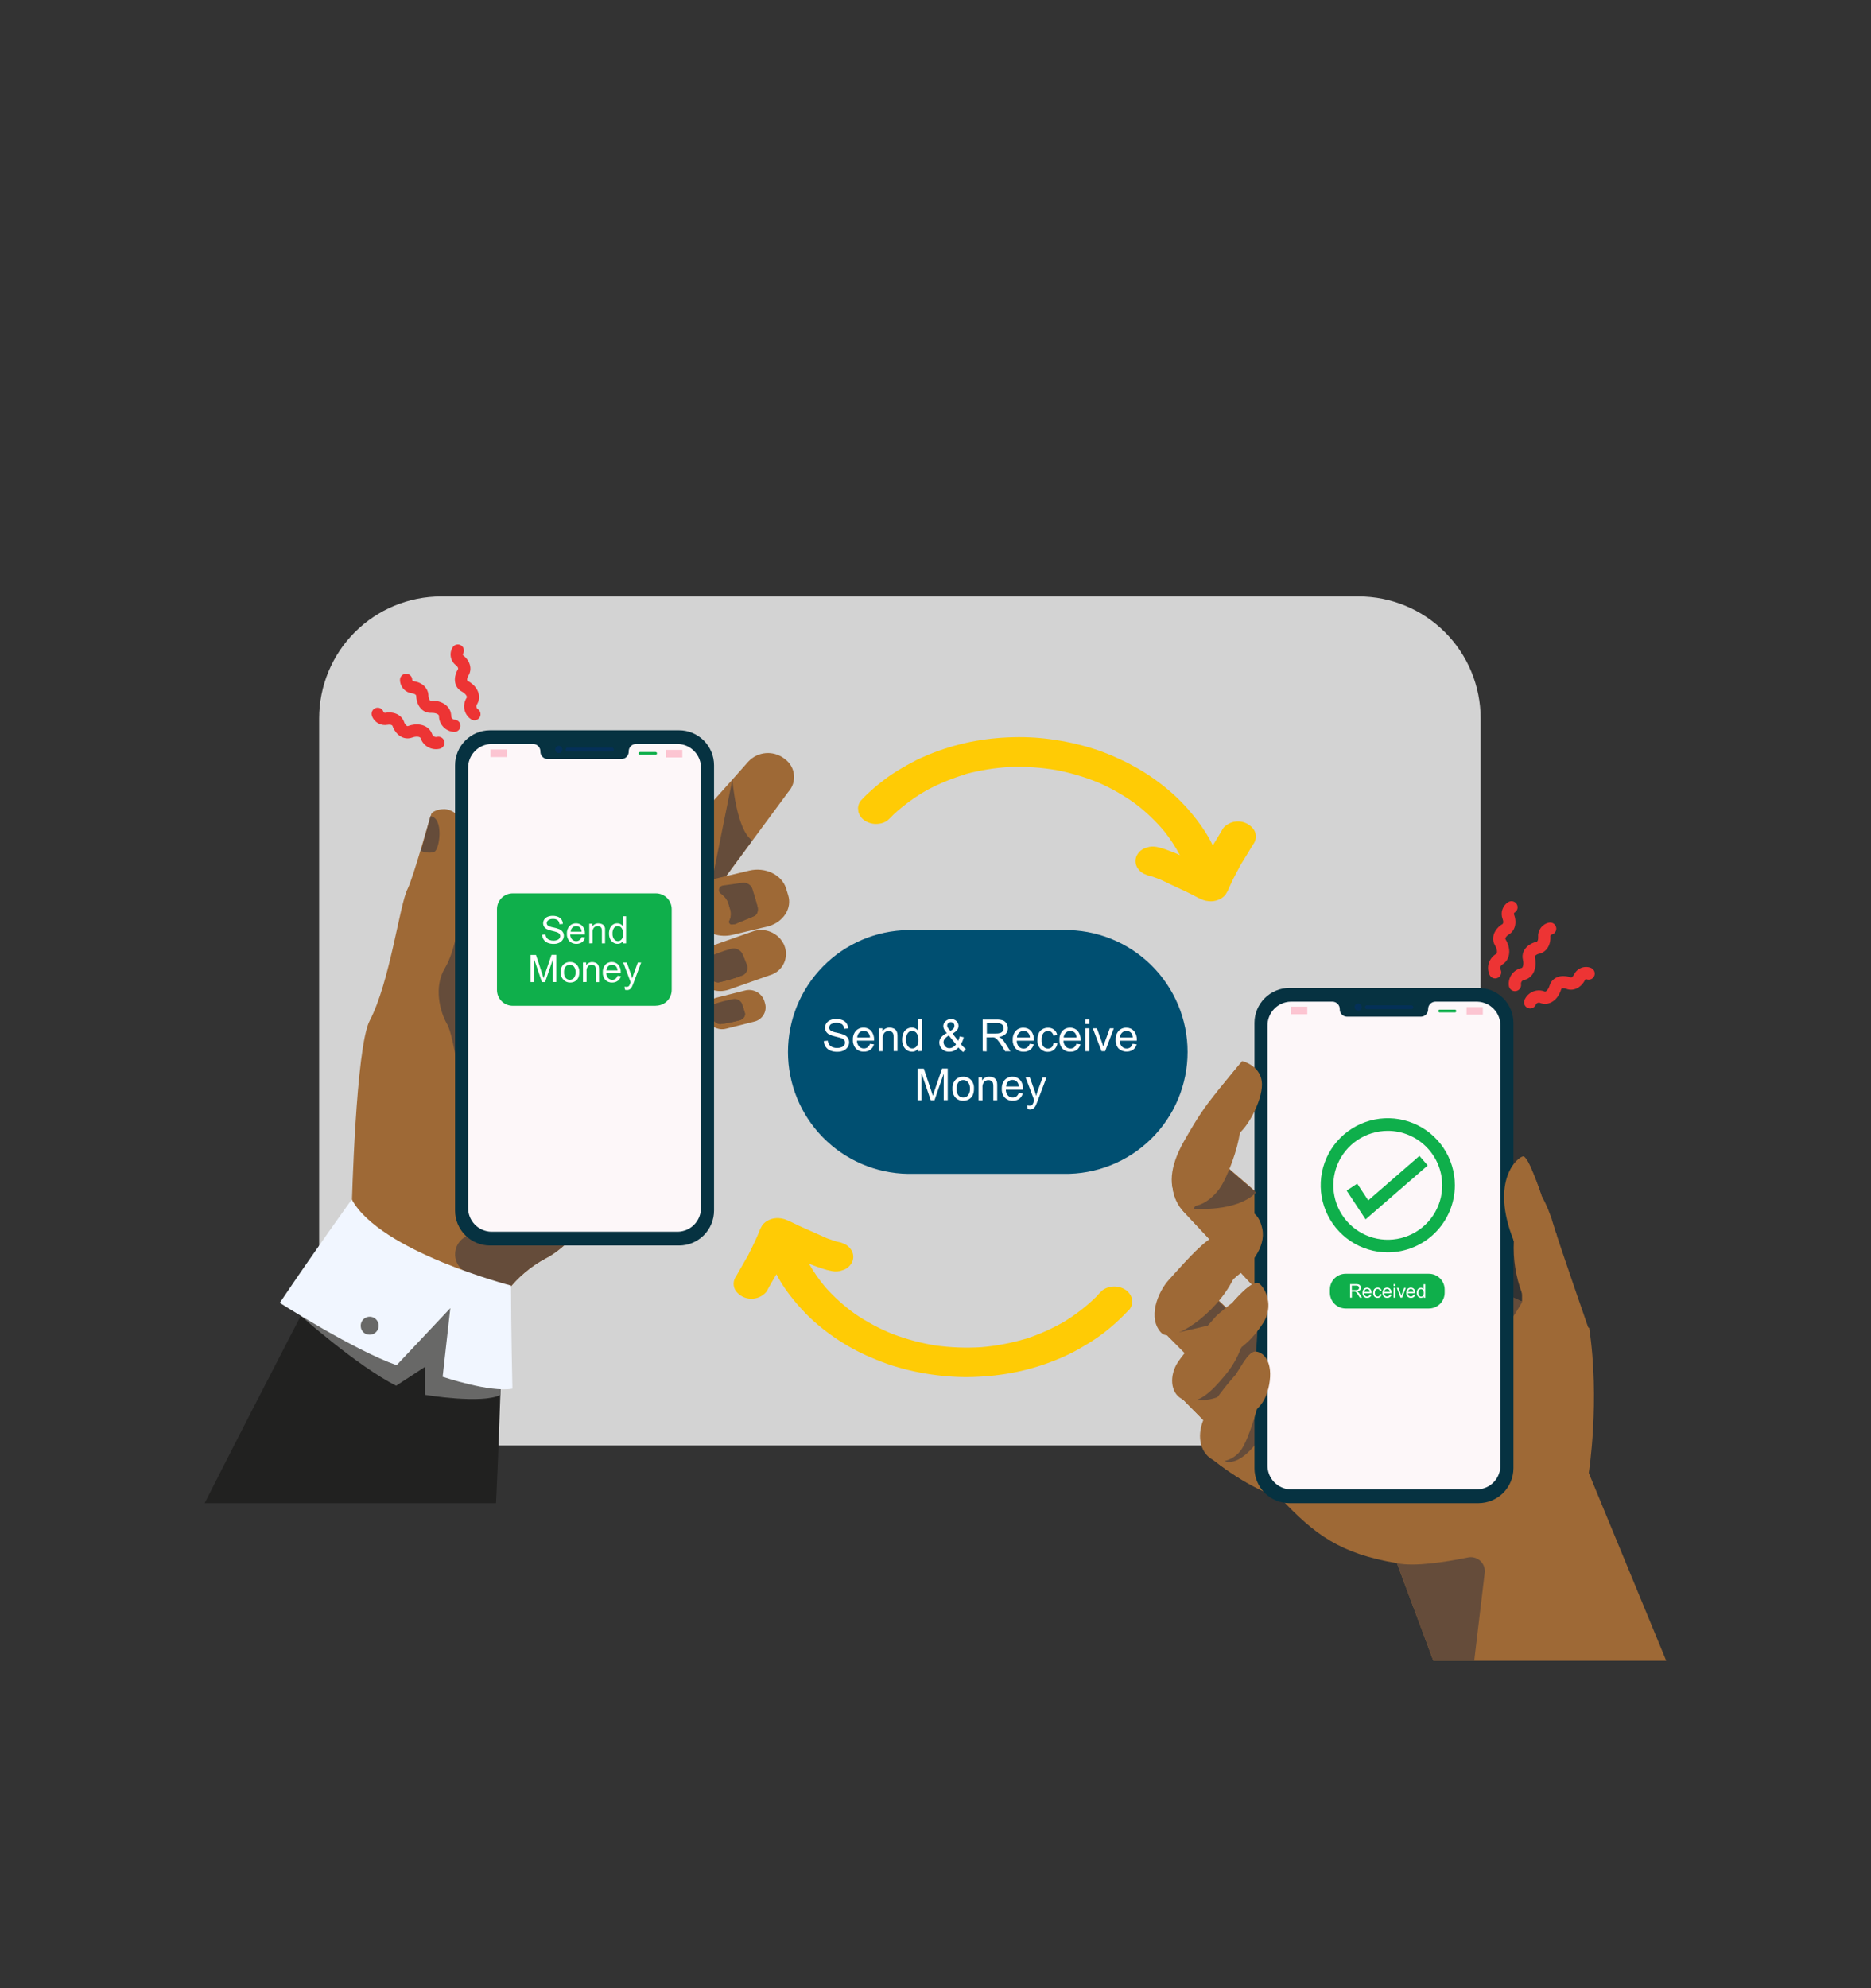 <svg width="320" height="340" viewBox="0 0 320 340" fill="none" xmlns="http://www.w3.org/2000/svg">
<rect x="0" y="0" width="320" height="340" fill="#333333" stroke="none"/>
<mask id="mask0_4_27482" style="mask-type:alpha" maskUnits="userSpaceOnUse" x="0" y="0" width="320" height="340">
<rect width="320" height="340" fill="#C4C4C4"/>
</mask>
<g mask="url(#mask0_4_27482)">
</g>
<g clip-path="url(#clip0_4_27482)">
<path d="M232.389 247.188H75.436C69.906 247.188 64.603 244.992 60.693 241.083C56.783 237.173 54.586 231.871 54.586 226.342V122.847C54.586 117.318 56.783 112.015 60.693 108.106C64.603 104.196 69.906 102 75.436 102H232.389C237.918 102.001 243.22 104.198 247.128 108.108C251.037 112.017 253.233 117.319 253.233 122.847V226.342C253.233 231.87 251.037 237.171 247.128 241.081C243.22 244.99 237.918 247.187 232.389 247.188Z" fill="#D3D3D3"/>
<path d="M181.928 200.742H155.282C149.811 200.654 144.594 198.419 140.756 194.52C136.918 190.62 134.768 185.369 134.768 179.898C134.768 174.427 136.918 169.175 140.756 165.276C144.594 161.376 149.811 159.142 155.282 159.053H181.928C184.694 159.009 187.441 159.515 190.009 160.543C192.578 161.57 194.916 163.099 196.887 165.039C198.859 166.979 200.425 169.291 201.494 171.842C202.563 174.394 203.113 177.132 203.113 179.898C203.113 182.664 202.563 185.402 201.494 187.953C200.425 190.504 198.859 192.817 196.887 194.757C194.916 196.697 192.578 198.225 190.009 199.253C187.441 200.28 184.694 200.786 181.928 200.742Z" fill="#004F71"/>
<path d="M140.903 178.027L141.583 177.967C141.6 178.204 141.676 178.432 141.805 178.631C141.941 178.82 142.129 178.966 142.345 179.053C142.608 179.164 142.891 179.219 143.177 179.215C143.424 179.218 143.669 179.176 143.901 179.09C144.084 179.027 144.245 178.913 144.365 178.761C144.464 178.626 144.517 178.464 144.516 178.297C144.52 178.135 144.468 177.977 144.371 177.848C144.241 177.7 144.073 177.589 143.884 177.53C143.739 177.476 143.415 177.384 142.918 177.265C142.559 177.191 142.21 177.079 141.875 176.93C141.641 176.818 141.441 176.644 141.297 176.428C141.17 176.226 141.104 175.991 141.108 175.753C141.107 175.48 141.188 175.212 141.34 174.986C141.505 174.739 141.743 174.55 142.021 174.446C142.335 174.319 142.671 174.257 143.009 174.262C143.379 174.252 143.747 174.319 144.09 174.457C144.378 174.569 144.625 174.767 144.797 175.024C144.962 175.279 145.054 175.574 145.062 175.877L144.376 175.931C144.369 175.783 144.332 175.638 144.268 175.505C144.204 175.371 144.114 175.252 144.003 175.153C143.716 174.987 143.39 174.899 143.058 174.899C142.726 174.899 142.4 174.987 142.113 175.153C142.021 175.218 141.946 175.304 141.895 175.403C141.843 175.503 141.816 175.614 141.816 175.726C141.813 175.816 141.831 175.907 141.867 175.99C141.904 176.073 141.958 176.147 142.026 176.206C142.356 176.407 142.724 176.537 143.107 176.59C143.515 176.672 143.916 176.788 144.306 176.936C144.584 177.048 144.825 177.235 145.003 177.476C145.155 177.704 145.234 177.973 145.229 178.248C145.229 178.538 145.142 178.822 144.981 179.063C144.808 179.326 144.562 179.532 144.273 179.658C143.945 179.802 143.589 179.874 143.231 179.868C142.81 179.882 142.391 179.809 141.999 179.652C141.679 179.522 141.406 179.298 141.216 179.009C141.022 178.718 140.913 178.377 140.903 178.027Z" fill="white"/>
<path d="M148.794 178.502L149.48 178.588C149.385 178.958 149.166 179.284 148.859 179.511C148.532 179.743 148.136 179.859 147.736 179.841C147.483 179.853 147.231 179.811 146.997 179.718C146.762 179.625 146.55 179.483 146.374 179.301C146.019 178.891 145.838 178.357 145.872 177.816C145.837 177.258 146.019 176.708 146.38 176.282C146.549 176.102 146.754 175.961 146.983 175.868C147.211 175.774 147.457 175.731 147.703 175.742C147.944 175.735 148.183 175.779 148.404 175.873C148.626 175.966 148.825 176.105 148.989 176.282C149.338 176.701 149.516 177.238 149.486 177.783C149.486 177.826 149.486 177.886 149.486 177.961H146.563C146.56 178.324 146.689 178.675 146.925 178.95C147.03 179.062 147.157 179.152 147.299 179.211C147.44 179.271 147.593 179.299 147.746 179.295C147.97 179.301 148.19 179.235 148.373 179.106C148.569 178.95 148.715 178.74 148.794 178.502ZM146.634 177.421H148.794C148.787 177.155 148.698 176.897 148.54 176.681C148.443 176.557 148.319 176.458 148.176 176.391C148.033 176.325 147.877 176.293 147.719 176.298C147.577 176.295 147.436 176.32 147.303 176.372C147.17 176.424 147.049 176.502 146.947 176.6C146.736 176.824 146.616 177.119 146.612 177.427L146.634 177.421Z" fill="white"/>
<path d="M150.312 179.765V175.844H150.912V176.384C151.045 176.176 151.23 176.007 151.449 175.893C151.668 175.779 151.913 175.725 152.16 175.736C152.384 175.734 152.607 175.778 152.813 175.866C152.989 175.935 153.142 176.051 153.256 176.201C153.359 176.348 153.429 176.516 153.462 176.692C153.494 176.905 153.506 177.12 153.499 177.335V179.749H152.835V177.362C152.843 177.158 152.817 176.953 152.759 176.757C152.705 176.622 152.609 176.508 152.484 176.433C152.342 176.353 152.182 176.312 152.019 176.314C151.749 176.309 151.487 176.406 151.285 176.584C151.165 176.724 151.076 176.886 151.023 177.062C150.97 177.238 150.955 177.423 150.977 177.605V179.765H150.312Z" fill="white"/>
<path d="M157.064 179.766V179.269C156.952 179.453 156.792 179.604 156.603 179.706C156.413 179.809 156.199 179.859 155.984 179.852C155.676 179.854 155.375 179.763 155.12 179.593C154.854 179.414 154.642 179.166 154.509 178.875C154.359 178.535 154.285 178.166 154.293 177.794C154.285 177.424 154.353 177.057 154.493 176.714C154.606 176.416 154.81 176.161 155.076 175.985C155.336 175.814 155.64 175.724 155.951 175.726C156.171 175.724 156.388 175.775 156.583 175.877C156.76 175.974 156.915 176.106 157.037 176.266V174.327H157.696V179.728L157.064 179.766ZM154.963 177.811C154.931 178.211 155.044 178.61 155.282 178.934C155.37 179.047 155.483 179.139 155.612 179.202C155.741 179.265 155.883 179.298 156.027 179.298C156.171 179.298 156.313 179.265 156.442 179.202C156.571 179.139 156.684 179.047 156.772 178.934C156.996 178.62 157.103 178.238 157.075 177.854C157.11 177.435 156.999 177.017 156.762 176.671C156.672 176.554 156.557 176.458 156.425 176.393C156.293 176.327 156.148 176.293 156 176.293C155.857 176.292 155.716 176.325 155.588 176.387C155.459 176.45 155.347 176.542 155.26 176.655C155.031 176.995 154.926 177.403 154.963 177.811Z" fill="white"/>
<path d="M163.919 179.128C163.721 179.356 163.479 179.54 163.206 179.668C162.942 179.792 162.654 179.855 162.363 179.852C162.117 179.865 161.872 179.823 161.644 179.729C161.416 179.636 161.211 179.493 161.045 179.312C160.794 179.03 160.654 178.668 160.651 178.291C160.649 177.96 160.764 177.639 160.975 177.384C161.24 177.077 161.571 176.834 161.942 176.671C161.752 176.465 161.588 176.237 161.456 175.99C161.378 175.832 161.336 175.659 161.331 175.483C161.332 175.322 161.367 175.164 161.433 175.018C161.499 174.872 161.595 174.741 161.715 174.635C161.976 174.394 162.322 174.266 162.676 174.278C163.011 174.267 163.337 174.387 163.584 174.613C163.696 174.718 163.785 174.845 163.845 174.987C163.906 175.128 163.936 175.28 163.935 175.434C163.935 175.974 163.595 176.384 162.914 176.752L163.881 177.988C164.002 177.75 164.089 177.495 164.14 177.232L164.832 177.378C164.739 177.793 164.577 178.19 164.351 178.55C164.588 178.869 164.874 179.148 165.199 179.376L164.751 179.917C164.436 179.696 164.156 179.43 163.919 179.128ZM163.503 178.588L162.282 177.081C162.004 177.229 161.757 177.431 161.558 177.675C161.443 177.832 161.377 178.02 161.369 178.215C161.38 178.466 161.471 178.706 161.629 178.901C161.715 179.016 161.828 179.108 161.958 179.169C162.088 179.23 162.231 179.258 162.374 179.252C162.592 179.248 162.805 179.184 162.99 179.069C163.196 178.955 163.372 178.794 163.503 178.599V178.588ZM162.568 176.293C162.775 176.181 162.958 176.03 163.109 175.85C163.19 175.722 163.233 175.574 163.233 175.423C163.235 175.34 163.221 175.257 163.192 175.179C163.162 175.101 163.117 175.03 163.06 174.969C163.002 174.913 162.934 174.869 162.859 174.839C162.783 174.81 162.703 174.795 162.622 174.797C162.54 174.794 162.458 174.808 162.381 174.838C162.304 174.868 162.234 174.912 162.174 174.969C162.116 175.024 162.071 175.091 162.04 175.164C162.009 175.237 161.994 175.317 161.996 175.396C161.998 175.486 162.02 175.575 162.061 175.655C162.107 175.764 162.171 175.864 162.25 175.952L162.568 176.293Z" fill="white"/>
<path d="M168.067 179.765V174.365H170.466C170.832 174.351 171.197 174.4 171.546 174.51C171.798 174.609 172.009 174.79 172.146 175.023C172.296 175.269 172.375 175.551 172.372 175.839C172.381 176.2 172.247 176.549 172 176.811C171.686 177.106 171.279 177.284 170.849 177.313C171.006 177.382 171.151 177.473 171.281 177.583C171.509 177.797 171.709 178.038 171.875 178.302L172.815 179.776H171.913L171.2 178.647C170.991 178.323 170.811 178.075 170.66 177.902C170.558 177.764 170.436 177.642 170.298 177.54C170.196 177.477 170.085 177.429 169.969 177.4C169.836 177.385 169.702 177.385 169.569 177.4H168.743V179.803L168.067 179.765ZM168.786 176.741H170.325C170.585 176.751 170.844 176.717 171.092 176.638C171.266 176.582 171.414 176.467 171.514 176.314C171.608 176.17 171.657 176.001 171.654 175.828C171.657 175.709 171.633 175.591 171.586 175.482C171.538 175.373 171.468 175.275 171.379 175.196C171.124 175.012 170.812 174.924 170.498 174.948H168.786V176.741Z" fill="white"/>
<path d="M176.116 178.502L176.802 178.588C176.713 178.959 176.502 179.288 176.202 179.523C175.874 179.754 175.479 179.869 175.079 179.852C174.826 179.864 174.573 179.822 174.337 179.728C174.102 179.635 173.889 179.493 173.712 179.312C173.356 178.902 173.176 178.369 173.21 177.827C173.176 177.268 173.36 176.719 173.723 176.293C173.891 176.113 174.095 175.972 174.323 175.879C174.55 175.786 174.795 175.743 175.041 175.753C175.281 175.746 175.52 175.79 175.742 175.883C175.964 175.976 176.163 176.116 176.326 176.293C176.681 176.71 176.859 177.248 176.823 177.794V177.973H173.896C173.887 178.337 174.012 178.693 174.247 178.972C174.351 179.084 174.478 179.174 174.62 179.233C174.762 179.293 174.914 179.321 175.068 179.317C175.29 179.323 175.508 179.257 175.689 179.128C175.892 178.968 176.041 178.749 176.116 178.502ZM173.955 177.422H176.148C176.14 177.155 176.052 176.897 175.894 176.682C175.797 176.558 175.672 176.459 175.529 176.392C175.387 176.326 175.23 176.294 175.073 176.298C174.931 176.295 174.789 176.321 174.657 176.373C174.524 176.424 174.403 176.502 174.301 176.601C174.078 176.82 173.947 177.115 173.933 177.427L173.955 177.422Z" fill="white"/>
<path d="M180.188 178.329L180.842 178.415C180.796 178.828 180.604 179.211 180.302 179.495C180 179.749 179.616 179.883 179.222 179.873C178.98 179.882 178.74 179.838 178.517 179.745C178.294 179.651 178.094 179.511 177.931 179.333C177.578 178.914 177.402 178.373 177.439 177.826C177.43 177.445 177.502 177.066 177.65 176.714C177.777 176.411 178.004 176.159 178.292 176.001C178.577 175.84 178.9 175.756 179.227 175.758C179.603 175.741 179.974 175.856 180.275 176.082C180.562 176.311 180.754 176.638 180.815 177L180.167 177.103C180.128 176.874 180.014 176.665 179.843 176.509C179.685 176.374 179.483 176.303 179.276 176.309C179.122 176.304 178.969 176.334 178.828 176.395C178.686 176.457 178.561 176.549 178.46 176.665C178.224 176.996 178.112 177.4 178.147 177.805C178.11 178.212 178.217 178.619 178.449 178.955C178.545 179.071 178.665 179.163 178.802 179.225C178.939 179.287 179.088 179.316 179.238 179.312C179.478 179.318 179.712 179.233 179.891 179.074C180.071 178.866 180.175 178.603 180.188 178.329Z" fill="white"/>
<path d="M184.104 178.502L184.79 178.588C184.702 178.958 184.49 179.288 184.191 179.523C183.863 179.753 183.468 179.869 183.067 179.852C182.814 179.864 182.561 179.822 182.326 179.729C182.09 179.636 181.877 179.494 181.701 179.312C181.345 178.902 181.164 178.369 181.198 177.827C181.163 177.269 181.345 176.719 181.706 176.293C181.875 176.113 182.081 175.972 182.309 175.879C182.537 175.786 182.783 175.743 183.029 175.753C183.27 175.746 183.509 175.791 183.731 175.884C183.952 175.977 184.152 176.116 184.315 176.293C184.664 176.713 184.842 177.249 184.812 177.794C184.812 177.838 184.812 177.897 184.812 177.973H181.89C181.888 178.336 182.019 178.687 182.257 178.961C182.361 179.073 182.487 179.162 182.628 179.221C182.768 179.281 182.92 179.31 183.073 179.307C183.296 179.313 183.516 179.247 183.699 179.118C183.891 178.956 184.031 178.742 184.104 178.502ZM181.944 177.422H184.131C184.125 177.156 184.038 176.898 183.883 176.682C183.785 176.558 183.659 176.458 183.515 176.392C183.372 176.325 183.215 176.293 183.056 176.298C182.771 176.294 182.495 176.403 182.289 176.601C182.065 176.818 181.933 177.115 181.922 177.427L181.944 177.422Z" fill="white"/>
<path d="M185.627 175.116V174.354H186.292V175.116H185.627ZM185.627 179.766V175.845H186.292V179.766H185.627Z" fill="white"/>
<path d="M188.393 179.766L186.902 175.845H187.605L188.447 178.194C188.539 178.442 188.62 178.707 188.696 178.983C188.755 178.777 188.836 178.529 188.944 178.237L189.814 175.845H190.5L189.014 179.766H188.393Z" fill="white"/>
<path d="M193.719 178.501L194.405 178.588C194.314 178.956 194.101 179.281 193.8 179.511C193.422 179.757 192.973 179.871 192.524 179.835C192.074 179.798 191.649 179.615 191.315 179.312C190.959 178.902 190.779 178.368 190.813 177.826C190.777 177.269 190.959 176.719 191.321 176.293C191.49 176.113 191.695 175.972 191.924 175.878C192.152 175.785 192.398 175.742 192.644 175.752C192.885 175.746 193.124 175.79 193.345 175.883C193.567 175.976 193.766 176.116 193.93 176.293C194.279 176.712 194.457 177.249 194.427 177.794C194.427 177.837 194.427 177.897 194.427 177.972H191.504C191.5 178.336 191.631 178.688 191.872 178.961C191.975 179.072 192.102 179.161 192.242 179.221C192.383 179.28 192.535 179.309 192.687 179.306C192.911 179.312 193.131 179.245 193.314 179.117C193.505 178.955 193.646 178.741 193.719 178.501ZM191.558 177.421H193.746C193.74 177.155 193.653 176.897 193.498 176.681C193.399 176.558 193.273 176.458 193.13 176.392C192.986 176.325 192.829 176.293 192.671 176.298C192.385 176.293 192.11 176.402 191.904 176.6C191.677 176.817 191.544 177.113 191.531 177.427L191.558 177.421Z" fill="white"/>
<path d="M156.924 188.153V182.752H158.004L159.284 186.581C159.403 186.943 159.49 187.208 159.544 187.386C159.603 187.186 159.7 186.9 159.83 186.516L161.126 182.736H162.093V188.137H161.402V183.616L159.83 188.153H159.182L157.615 183.546V188.153H156.924Z" fill="white"/>
<path d="M162.903 186.187C162.878 185.889 162.919 185.589 163.024 185.309C163.129 185.029 163.294 184.776 163.508 184.567C163.851 184.276 164.29 184.122 164.74 184.135C164.986 184.126 165.231 184.17 165.459 184.263C165.687 184.356 165.893 184.497 166.063 184.675C166.242 184.872 166.38 185.103 166.468 185.355C166.556 185.606 166.593 185.873 166.576 186.139C166.596 186.547 166.518 186.954 166.349 187.327C166.201 187.612 165.972 187.847 165.69 188.002C165.399 188.162 165.072 188.244 164.74 188.239C164.493 188.247 164.247 188.203 164.018 188.11C163.789 188.017 163.582 187.877 163.411 187.699C163.05 187.281 162.868 186.738 162.903 186.187ZM163.589 186.187C163.558 186.59 163.673 186.991 163.913 187.316C164.016 187.434 164.143 187.529 164.285 187.593C164.428 187.657 164.583 187.69 164.74 187.689C164.897 187.692 165.053 187.66 165.196 187.594C165.339 187.529 165.466 187.432 165.566 187.31C165.809 186.981 165.926 186.574 165.896 186.166C165.919 185.778 165.802 185.394 165.566 185.085C165.465 184.965 165.338 184.868 165.195 184.802C165.053 184.735 164.897 184.701 164.74 184.701C164.582 184.701 164.427 184.735 164.284 184.802C164.141 184.868 164.015 184.965 163.913 185.085C163.683 185.405 163.572 185.795 163.6 186.187H163.589Z" fill="white"/>
<path d="M167.365 188.153V184.232H167.965V184.772C168.099 184.565 168.284 184.397 168.503 184.284C168.722 184.172 168.967 184.118 169.213 184.129C169.437 184.125 169.659 184.167 169.866 184.254C170.042 184.323 170.195 184.439 170.309 184.588C170.412 184.736 170.484 184.903 170.52 185.08C170.547 185.295 170.557 185.511 170.552 185.728V188.153H169.888V185.766C169.898 185.561 169.873 185.357 169.812 185.161C169.759 185.026 169.662 184.914 169.537 184.842C169.397 184.758 169.236 184.715 169.072 184.718C168.804 184.714 168.544 184.811 168.343 184.988C168.224 185.128 168.136 185.291 168.083 185.466C168.03 185.642 168.013 185.827 168.035 186.009V188.169L167.365 188.153Z" fill="white"/>
<path d="M174.246 186.884L174.932 186.97C174.844 187.34 174.632 187.67 174.333 187.905C174.005 188.135 173.61 188.251 173.209 188.234C172.956 188.246 172.704 188.203 172.468 188.11C172.233 188.017 172.019 187.875 171.843 187.694C171.487 187.284 171.306 186.75 171.34 186.209C171.305 185.651 171.487 185.101 171.848 184.675C172.017 184.495 172.223 184.354 172.451 184.261C172.679 184.167 172.925 184.125 173.171 184.135C173.412 184.128 173.651 184.172 173.873 184.266C174.094 184.359 174.294 184.498 174.457 184.675C174.812 185.093 174.99 185.634 174.954 186.182V186.355H172.026C172.026 186.719 172.156 187.072 172.394 187.348C172.499 187.46 172.626 187.548 172.768 187.607C172.909 187.665 173.061 187.693 173.215 187.688C173.437 187.694 173.655 187.628 173.836 187.499C174.029 187.338 174.172 187.124 174.246 186.884ZM172.086 185.804H174.246C174.24 185.538 174.154 185.28 173.998 185.064C173.9 184.94 173.774 184.84 173.63 184.774C173.487 184.707 173.33 184.675 173.171 184.68C173.029 184.677 172.888 184.702 172.756 184.755C172.624 184.808 172.505 184.887 172.404 184.988C172.196 185.211 172.082 185.505 172.086 185.809V185.804Z" fill="white"/>
<path d="M175.748 189.66L175.678 189.033C175.801 189.069 175.928 189.089 176.056 189.093C176.179 189.097 176.302 189.071 176.412 189.017C176.499 188.966 176.573 188.896 176.628 188.812C176.71 188.652 176.779 188.486 176.834 188.315C176.834 188.283 176.834 188.229 176.888 188.153L175.402 184.227H176.121L176.936 186.495C177.039 186.787 177.136 187.089 177.217 187.408C177.291 187.111 177.381 186.819 177.487 186.533L178.325 184.248H178.989L177.487 188.212C177.38 188.516 177.255 188.814 177.115 189.103C177.021 189.294 176.881 189.459 176.71 189.584C176.549 189.689 176.361 189.743 176.169 189.741C176.025 189.736 175.883 189.709 175.748 189.66Z" fill="white"/>
<path d="M284.978 284.005L271.728 251.882C271.728 251.882 273.684 239.53 271.799 227.081L216.638 205.435L207.644 197.658C207.161 197.238 206.586 196.938 205.965 196.781C205.344 196.624 204.695 196.615 204.07 196.755C203.446 196.895 202.862 197.179 202.368 197.586C201.873 197.992 201.48 198.509 201.222 199.095C200.593 200.411 200.372 201.886 200.587 203.329C200.801 204.772 201.442 206.119 202.427 207.196L214.909 220.53L213.829 227.497L203.955 218.197L199.094 227.827L204.981 233.767L202.011 239.001L208.212 245.287L206.786 249.068C206.786 249.068 212.533 254.042 218.982 256.202C224.956 262.51 229.197 265.664 238.925 267.322L245.153 284.005H284.978Z" fill="#9E6936"/>
<path d="M238.925 267.322C241.971 267.987 247.621 267.052 251.165 266.323C251.539 266.261 251.923 266.289 252.284 266.404C252.646 266.52 252.975 266.719 253.244 266.987C253.513 267.254 253.714 267.582 253.832 267.943C253.949 268.303 253.979 268.687 253.92 269.062L252.137 284.005H245.153L238.925 267.322Z" fill="#654C3A"/>
<path d="M260.369 222.599C260.369 222.599 258.678 225.677 257.29 227.049C255.902 228.421 256.35 220.692 256.35 220.692L260.369 222.599Z" fill="#654C3A"/>
<path d="M217.643 255.711L223.493 208.135L216.638 205.435L207.644 197.658C207.161 197.238 206.586 196.938 205.965 196.781C205.344 196.624 204.695 196.615 204.07 196.755C203.446 196.895 202.862 197.179 202.368 197.586C201.873 197.992 201.48 198.509 201.222 199.095C200.593 200.411 200.372 201.886 200.587 203.329C200.801 204.772 201.442 206.119 202.427 207.196L214.915 220.53L213.835 227.497L203.955 218.197L199.094 227.827L204.981 233.767L202.011 239.001L208.212 245.287L206.786 249.068C206.786 249.068 211.787 253.388 217.675 255.711" fill="#9E6936"/>
<path d="M209.395 249.835C209.395 249.835 212.203 251.595 216.703 244.131L213.619 242.247L209.395 249.835Z" fill="#654C3A"/>
<path d="M252.861 257.056H220.533C218.947 257.056 217.426 256.426 216.305 255.305C215.183 254.183 214.553 252.663 214.553 251.077V174.926C214.553 173.341 215.183 171.82 216.305 170.699C217.426 169.578 218.947 168.948 220.533 168.948H252.861C253.647 168.947 254.425 169.101 255.151 169.401C255.877 169.701 256.537 170.142 257.093 170.697C257.648 171.252 258.089 171.911 258.39 172.637C258.691 173.363 258.846 174.141 258.846 174.926V251.077C258.844 252.663 258.213 254.184 257.091 255.305C255.969 256.426 254.447 257.056 252.861 257.056Z" fill="#063241"/>
<path d="M252.666 171.292H245.477C245.142 171.301 244.826 171.443 244.596 171.686C244.366 171.929 244.242 172.253 244.251 172.588C244.259 172.918 244.137 173.238 243.91 173.478C243.683 173.718 243.371 173.858 243.041 173.868H230.358C230.194 173.863 230.032 173.827 229.883 173.76C229.733 173.694 229.598 173.598 229.485 173.479C229.372 173.361 229.284 173.221 229.225 173.068C229.166 172.915 229.138 172.752 229.142 172.588C229.148 172.422 229.12 172.258 229.061 172.103C229.003 171.949 228.914 171.807 228.801 171.687C228.687 171.566 228.551 171.469 228.401 171.402C228.25 171.334 228.087 171.296 227.922 171.292H220.732C219.656 171.321 218.635 171.777 217.895 172.559C217.154 173.341 216.755 174.385 216.784 175.461V250.531C216.755 251.608 217.154 252.653 217.894 253.435C218.635 254.218 219.655 254.675 220.732 254.706H252.666C253.743 254.675 254.763 254.218 255.502 253.435C256.242 252.652 256.64 251.608 256.609 250.531V175.461C256.638 174.385 256.24 173.342 255.5 172.561C254.761 171.779 253.742 171.323 252.666 171.292Z" fill="#FDF7F9"/>
<path d="M232.907 172.248C232.901 172.368 232.86 172.484 232.788 172.581C232.716 172.678 232.618 172.752 232.504 172.793C232.391 172.835 232.268 172.842 232.151 172.814C232.034 172.787 231.927 172.725 231.844 172.637C231.762 172.55 231.706 172.439 231.686 172.321C231.665 172.202 231.68 172.08 231.728 171.969C231.776 171.859 231.856 171.765 231.957 171.699C232.058 171.633 232.176 171.599 232.297 171.6C232.464 171.605 232.621 171.677 232.736 171.798C232.85 171.919 232.912 172.081 232.907 172.248Z" fill="#043058"/>
<path d="M241.399 172.582H233.761C233.718 172.581 233.676 172.571 233.637 172.554C233.599 172.536 233.564 172.511 233.535 172.48C233.506 172.449 233.483 172.412 233.468 172.372C233.453 172.332 233.446 172.29 233.447 172.247C233.446 172.205 233.453 172.163 233.468 172.123C233.483 172.084 233.506 172.048 233.535 172.017C233.564 171.986 233.599 171.962 233.638 171.945C233.677 171.928 233.718 171.919 233.761 171.918H241.399C241.441 171.919 241.483 171.928 241.522 171.945C241.561 171.962 241.597 171.986 241.626 172.017C241.656 172.047 241.679 172.083 241.695 172.123C241.71 172.163 241.718 172.205 241.717 172.247C241.719 172.29 241.712 172.333 241.696 172.373C241.681 172.414 241.658 172.45 241.628 172.482C241.598 172.513 241.563 172.538 241.523 172.555C241.484 172.572 241.442 172.582 241.399 172.582Z" fill="#043058"/>
<path fill-rule="evenodd" clip-rule="evenodd" d="M64.248 121.083C64.793 120.891 65.39 121.177 65.582 121.722C65.604 121.784 65.647 121.836 65.704 121.868C65.761 121.9 65.828 121.911 65.893 121.898L65.912 121.894L65.931 121.891C67.504 121.63 68.757 122.344 69.13 123.518C69.146 123.569 69.188 123.668 69.26 123.783C69.331 123.897 69.414 123.997 69.497 124.07C69.58 124.143 69.639 124.168 69.669 124.176C69.687 124.18 69.716 124.187 69.783 124.162C70.465 123.909 71.256 123.802 71.991 123.952C72.747 124.107 73.513 124.559 73.876 125.448L73.895 125.494L73.909 125.541C73.96 125.71 74.074 125.852 74.226 125.939C74.379 126.027 74.559 126.052 74.73 126.011C75.291 125.874 75.857 126.219 75.993 126.78C76.13 127.342 75.785 127.907 75.224 128.044C74.533 128.211 73.805 128.108 73.188 127.755C72.591 127.414 72.143 126.865 71.928 126.214C71.887 126.134 71.802 126.049 71.572 126.002C71.295 125.945 70.906 125.976 70.513 126.123C69.511 126.495 68.657 126.117 68.116 125.641C67.607 125.194 67.278 124.596 67.136 124.152C67.129 124.13 67.1 124.067 66.996 124.012C66.897 123.96 66.68 123.89 66.288 123.952C65.736 124.059 65.163 123.966 64.673 123.688C64.177 123.407 63.798 122.955 63.608 122.417C63.417 121.872 63.703 121.275 64.248 121.083Z" fill="#ED3434"/>
<path fill-rule="evenodd" clip-rule="evenodd" d="M69.449 115.218C70.026 115.213 70.498 115.678 70.503 116.256C70.503 116.315 70.525 116.372 70.565 116.415C70.605 116.459 70.659 116.486 70.718 116.492L70.741 116.495L70.764 116.498C71.54 116.612 72.177 116.919 72.625 117.395C73.072 117.869 73.279 118.455 73.279 119.013C73.279 119.072 73.289 119.182 73.321 119.315C73.353 119.446 73.399 119.566 73.453 119.658C73.507 119.751 73.553 119.79 73.573 119.803C73.574 119.803 73.574 119.803 73.574 119.803C73.584 119.809 73.605 119.824 73.675 119.82C74.399 119.786 75.187 119.924 75.84 120.291C76.515 120.67 77.107 121.341 77.166 122.308L77.169 122.359L77.168 122.411C77.161 122.579 77.221 122.742 77.334 122.867C77.446 122.992 77.603 123.067 77.771 123.078C78.347 123.114 78.785 123.611 78.749 124.188C78.712 124.764 78.215 125.202 77.639 125.166C76.927 125.121 76.26 124.799 75.782 124.27C75.32 123.759 75.068 123.094 75.075 122.407C75.063 122.326 75.014 122.227 74.816 122.115C74.573 121.979 74.194 121.89 73.773 121.91C72.7 121.961 72.007 121.334 71.645 120.71C71.306 120.127 71.187 119.461 71.187 119.013C71.187 118.971 71.173 118.904 71.103 118.831C71.037 118.761 70.868 118.631 70.478 118.57C69.918 118.507 69.399 118.242 69.018 117.824C68.631 117.399 68.415 116.846 68.411 116.272C68.406 115.694 68.871 115.222 69.449 115.218Z" fill="#ED3434"/>
<path fill-rule="evenodd" clip-rule="evenodd" d="M78.864 110.373C79.352 110.682 79.497 111.328 79.188 111.816C79.16 111.86 79.15 111.913 79.159 111.964C79.169 112.015 79.197 112.061 79.238 112.092L79.252 112.102L79.265 112.113C80.513 113.124 80.766 114.551 80.079 115.592C80.051 115.635 80.001 115.729 79.959 115.854C79.916 115.979 79.893 116.101 79.89 116.204C79.887 116.306 79.905 116.356 79.912 116.372C79.912 116.372 79.912 116.372 79.913 116.372C79.914 116.377 79.922 116.396 79.978 116.426C80.614 116.764 81.218 117.281 81.586 117.931C81.969 118.608 82.113 119.488 81.647 120.34L81.616 120.398L81.577 120.452C81.532 120.514 81.5 120.585 81.482 120.661C81.465 120.736 81.463 120.814 81.477 120.89C81.49 120.965 81.519 121.038 81.561 121.102C81.604 121.167 81.658 121.222 81.722 121.265C82.202 121.587 82.331 122.237 82.009 122.717C81.687 123.196 81.037 123.325 80.558 123.003C80.26 122.804 80.006 122.546 79.81 122.246C79.614 121.947 79.481 121.61 79.418 121.258C79.355 120.905 79.363 120.544 79.443 120.195C79.516 119.876 79.646 119.574 79.828 119.303C79.858 119.231 79.863 119.134 79.765 118.961C79.636 118.733 79.365 118.469 78.996 118.272C78.044 117.766 77.777 116.867 77.799 116.141C77.819 115.467 78.075 114.832 78.333 114.44C78.347 114.419 78.371 114.367 78.351 114.275C78.332 114.187 78.257 113.992 77.958 113.747C77.508 113.399 77.202 112.897 77.101 112.337C76.998 111.77 77.112 111.185 77.42 110.698C77.729 110.21 78.375 110.064 78.864 110.373Z" fill="#ED3434"/>
<path fill-rule="evenodd" clip-rule="evenodd" d="M259.406 154.613C259.705 155.107 259.547 155.75 259.052 156.049C258.997 156.083 258.955 156.135 258.935 156.196C258.915 156.257 258.917 156.324 258.941 156.384L258.945 156.395L258.95 156.407C259.505 157.885 259.064 159.261 257.981 159.853C257.942 159.874 257.858 159.931 257.762 160.023C257.667 160.113 257.587 160.214 257.532 160.31C257.477 160.406 257.463 160.473 257.461 160.509C257.459 160.532 257.46 160.566 257.498 160.628C257.872 161.244 258.13 161.995 258.128 162.742C258.126 163.511 257.837 164.35 257.038 164.882L257.001 164.907L256.961 164.929C256.805 165.014 256.688 165.155 256.632 165.323C256.577 165.492 256.588 165.675 256.662 165.835C256.905 166.359 256.677 166.981 256.152 167.224C255.628 167.467 255.006 167.238 254.764 166.714C254.466 166.072 254.424 165.341 254.645 164.669C254.86 164.018 255.307 163.469 255.899 163.126C255.968 163.072 256.035 162.974 256.036 162.736C256.037 162.453 255.93 162.076 255.71 161.714C255.16 160.808 255.359 159.901 255.713 159.278C256.045 158.691 256.562 158.244 256.978 158.017C256.987 158.012 257.041 157.977 257.075 157.863C257.108 157.754 257.133 157.525 256.995 157.152C256.79 156.635 256.774 156.062 256.95 155.535C257.128 155.002 257.489 154.55 257.969 154.26C258.464 153.961 259.107 154.119 259.406 154.613Z" fill="#ED3434"/>
<path fill-rule="evenodd" clip-rule="evenodd" d="M266.152 158.596C266.271 159.161 265.909 159.716 265.343 159.834C265.287 159.846 265.236 159.879 265.202 159.925C265.168 159.972 265.153 160.03 265.159 160.087L265.161 160.112L265.162 160.136C265.25 161.728 264.392 162.888 263.192 163.112C263.145 163.121 263.046 163.148 262.927 163.205C262.809 163.26 262.703 163.328 262.623 163.399C262.543 163.47 262.513 163.524 262.503 163.551C262.497 163.565 262.487 163.592 262.504 163.662C262.675 164.367 262.688 165.161 262.461 165.869C262.228 166.593 261.701 167.311 260.775 167.565L260.723 167.579L260.67 167.587C260.505 167.615 260.358 167.705 260.259 167.839C260.16 167.974 260.118 168.141 260.141 168.306C260.221 168.878 259.822 169.407 259.25 169.487C258.678 169.567 258.149 169.168 258.069 168.596C257.971 167.89 258.152 167.174 258.574 166.6C258.98 166.048 259.579 165.669 260.25 165.538C260.312 165.513 260.399 165.448 260.469 165.228C260.556 164.958 260.57 164.564 260.471 164.156C260.219 163.119 260.692 162.319 261.228 161.84C261.729 161.392 262.357 161.14 262.808 161.056C262.817 161.054 262.876 161.038 262.94 160.946C263 160.86 263.093 160.659 263.074 160.269C263.024 159.708 263.18 159.147 263.513 158.691C263.852 158.228 264.351 157.905 264.913 157.787C265.478 157.668 266.033 158.03 266.152 158.596Z" fill="#ED3434"/>
<path fill-rule="evenodd" clip-rule="evenodd" d="M270.414 165.526C270.95 165.31 271.547 165.306 272.085 165.515C272.624 165.724 272.891 166.33 272.682 166.869C272.473 167.407 271.867 167.674 271.328 167.465C271.286 167.449 271.238 167.449 271.196 167.466C271.153 167.483 271.119 167.516 271.1 167.557L271.09 167.578L271.08 167.598C270.345 169.015 269 169.567 267.836 169.081C267.793 169.063 267.697 169.033 267.568 169.016C267.442 169 267.32 169.001 267.222 169.018C267.124 169.035 267.08 169.062 267.067 169.071C267.067 169.072 267.067 169.072 267.067 169.072C267.064 169.074 267.046 169.086 267.027 169.148C266.823 169.835 266.441 170.529 265.883 171.018C265.303 171.528 264.47 171.852 263.543 171.553L263.487 171.535L263.434 171.511C263.364 171.479 263.289 171.462 263.212 171.46C263.135 171.459 263.059 171.472 262.987 171.5C262.916 171.529 262.851 171.571 262.796 171.625C262.741 171.678 262.698 171.743 262.668 171.813C262.446 172.346 261.833 172.598 261.3 172.376C260.767 172.153 260.515 171.541 260.738 171.008C260.875 170.679 261.077 170.381 261.331 170.131C261.586 169.882 261.887 169.686 262.219 169.555C262.55 169.424 262.905 169.361 263.261 169.369C263.589 169.377 263.913 169.445 264.216 169.57C264.275 169.582 264.359 169.573 264.503 169.446C264.697 169.276 264.901 168.957 265.022 168.553C265.328 167.522 266.151 167.079 266.867 166.956C267.531 166.842 268.205 166.968 268.642 167.151C268.656 167.157 268.703 167.17 268.783 167.135C268.861 167.101 269.035 166.991 269.214 166.651C269.46 166.139 269.888 165.738 270.414 165.526Z" fill="#ED3434"/>
<path d="M165.161 132.406C162.843 133.089 160.602 134.01 158.474 135.155C156.46 136.306 154.581 137.679 152.872 139.249C152.802 139.325 152.727 139.395 152.656 139.465L152.289 139.838L151.781 140.318C151.374 140.605 150.903 140.79 150.409 140.858C149.615 140.989 148.8 140.846 148.097 140.453C147.785 140.283 147.51 140.052 147.288 139.774C147.067 139.495 146.903 139.176 146.807 138.833L146.742 138.158C146.773 137.7 146.945 137.263 147.233 136.905C147.341 136.802 147.444 136.694 147.547 136.592L147.595 136.549V136.516C149.142 134.962 150.838 133.562 152.656 132.336C153.737 131.634 154.817 130.997 155.968 130.392C156.934 129.852 157.939 129.414 158.965 128.988C161.22 128.078 163.552 127.373 165.933 126.881C168.37 126.396 170.844 126.125 173.328 126.071C175.721 126.007 178.115 126.162 180.48 126.536C182.993 126.911 185.468 127.511 187.875 128.329C189.209 128.793 190.51 129.344 191.78 129.949C192.779 130.408 193.746 130.916 194.686 131.461C196.731 132.653 198.654 134.042 200.428 135.609C201.437 136.496 202.384 137.45 203.264 138.466C204.262 139.602 205.181 140.805 206.013 142.068C206.532 142.876 207.005 143.712 207.428 144.574C207.763 144.034 208.098 143.494 208.417 142.954L208.93 142.095C209.006 141.929 209.1 141.771 209.211 141.625L209.248 141.566C209.585 141.194 210.002 140.903 210.467 140.714C210.932 140.525 211.433 140.443 211.934 140.475C212.435 140.506 212.922 140.65 213.36 140.896C213.797 141.142 214.174 141.484 214.461 141.895C214.703 142.285 214.818 142.739 214.79 143.197C214.756 143.654 214.582 144.089 214.294 144.445C213.597 145.617 212.878 146.772 212.165 147.933C211.874 148.474 211.625 148.981 211.333 149.505C211.042 150.029 210.712 150.709 210.437 151.325C210.313 151.601 210.194 151.865 210.069 152.157C210.044 152.221 210.015 152.284 209.983 152.346C209.864 152.573 209.729 152.794 209.594 153.01C209.273 153.396 208.858 153.693 208.39 153.874C207.878 154.087 207.321 154.17 206.769 154.117C206.434 154.093 206.103 154.024 205.786 153.912C205.314 153.731 204.856 153.516 204.414 153.269C203.696 152.881 202.966 152.524 202.221 152.189C201.022 151.649 199.828 151.055 198.629 150.488C198.316 150.358 198.002 150.24 197.684 150.121C197.225 149.941 196.754 149.797 196.274 149.689L195.566 149.392C195.148 149.156 194.795 148.82 194.54 148.414C194.36 148.123 194.25 147.793 194.219 147.452C194.188 147.111 194.237 146.767 194.362 146.448C194.502 146.125 194.706 145.832 194.961 145.588C195.216 145.344 195.518 145.154 195.847 145.028L196.587 144.817C197.129 144.731 197.682 144.768 198.208 144.925C198.566 145 198.918 145.101 199.261 145.228C199.65 145.363 200.033 145.503 200.417 145.654C200.887 145.833 201.346 146.032 201.8 146.243C201.039 144.81 200.149 143.449 199.142 142.176C197.662 140.408 195.988 138.812 194.151 137.418C192.186 136.006 190.078 134.802 187.864 133.827C185.504 132.864 183.054 132.141 180.55 131.666C177.959 131.238 175.332 131.068 172.707 131.159C170.152 131.307 167.618 131.714 165.145 132.374" fill="#FFCB05"/>
<path d="M175.37 228.972C177.668 228.226 179.882 227.243 181.976 226.039C183.96 224.834 185.801 223.408 187.464 221.789L187.675 221.573V221.546L188.032 221.168L188.523 220.671C188.932 220.364 189.408 220.159 189.911 220.071C190.702 219.92 191.52 220.04 192.234 220.412C192.867 220.736 193.346 221.297 193.568 221.972L193.649 222.653C193.631 223.11 193.47 223.55 193.19 223.911L192.888 224.235L192.839 224.284H192.812C191.309 225.881 189.654 227.329 187.87 228.604C186.832 229.334 185.736 229.998 184.629 230.635C183.673 231.175 182.684 231.667 181.663 232.12C179.438 233.095 177.13 233.865 174.765 234.421C172.343 234.977 169.875 235.317 167.392 235.436C165.002 235.567 162.604 235.478 160.23 235.172C157.708 234.867 155.219 234.335 152.792 233.584C151.441 233.157 150.129 232.644 148.843 232.093C147.828 231.661 146.845 231.181 145.894 230.662C143.818 229.528 141.857 228.195 140.039 226.682C139.005 225.822 138.03 224.893 137.122 223.9C136.095 222.79 135.144 221.612 134.275 220.374C133.735 219.581 133.239 218.759 132.79 217.911C132.471 218.451 132.153 218.991 131.845 219.531C131.688 219.823 131.521 220.109 131.359 220.401C131.287 220.57 131.196 220.732 131.088 220.881L131.056 220.935C130.73 221.316 130.322 221.619 129.862 221.821C129.403 222.022 128.904 222.118 128.403 222.1C127.901 222.083 127.411 221.952 126.967 221.719C126.522 221.485 126.137 221.155 125.838 220.752C125.585 220.37 125.456 219.919 125.471 219.461C125.491 219.003 125.651 218.562 125.93 218.197C126.594 217.009 127.286 215.832 127.961 214.649C128.236 214.109 128.501 213.569 128.75 213.056C128.998 212.543 129.333 211.835 129.598 211.214L129.938 210.372C129.965 210.307 129.992 210.242 130.024 210.177C130.132 209.95 130.262 209.723 130.392 209.502C130.703 209.109 131.108 208.801 131.569 208.605C132.079 208.383 132.634 208.285 133.19 208.319C133.526 208.333 133.858 208.393 134.178 208.497C134.657 208.665 135.123 208.867 135.572 209.102C136.296 209.47 137.036 209.804 137.792 210.134C139.007 210.674 140.217 211.214 141.427 211.754C141.74 211.873 142.059 211.986 142.383 212.094C142.846 212.266 143.323 212.396 143.809 212.483L144.522 212.769C144.946 212.991 145.306 213.316 145.57 213.715C145.76 214 145.881 214.326 145.922 214.667C145.963 215.007 145.924 215.352 145.808 215.675C145.675 216.002 145.479 216.299 145.231 216.55C144.982 216.8 144.686 216.998 144.36 217.133L143.625 217.366C143.088 217.466 142.534 217.446 142.005 217.306C141.639 217.238 141.278 217.144 140.925 217.025C140.53 216.906 140.147 216.771 139.758 216.636C139.283 216.469 138.818 216.28 138.359 216.096C139.159 217.508 140.087 218.844 141.13 220.087C142.661 221.813 144.38 223.362 146.256 224.705C148.259 226.064 150.399 227.208 152.641 228.118C155.025 229.023 157.496 229.683 160.014 230.09C162.615 230.449 165.246 230.546 167.868 230.381C170.412 230.163 172.928 229.685 175.376 228.956" fill="#FFCB05"/>
<path d="M244.38 223.766H230.152C229.436 223.766 228.749 223.481 228.243 222.975C227.736 222.468 227.452 221.781 227.452 221.065V220.525C227.452 219.809 227.736 219.122 228.243 218.616C228.749 218.109 229.436 217.825 230.152 217.825H244.38C245.096 217.825 245.783 218.109 246.29 218.616C246.796 219.122 247.081 219.809 247.081 220.525V221.065C247.081 221.781 246.796 222.468 246.29 222.975C245.783 223.481 245.096 223.766 244.38 223.766Z" fill="#0FAF4B"/>
<path d="M230.903 221.913V219.596H231.93C232.088 219.591 232.247 219.611 232.4 219.656C232.508 219.699 232.599 219.777 232.659 219.877C232.724 219.983 232.757 220.104 232.756 220.228C232.759 220.383 232.701 220.532 232.594 220.644C232.46 220.77 232.286 220.846 232.102 220.86C232.169 220.889 232.23 220.927 232.286 220.973C232.386 221.063 232.471 221.166 232.54 221.281L232.945 221.913H232.583L232.275 221.432C232.204 221.317 232.127 221.205 232.043 221.098C231.999 221.037 231.947 220.984 231.886 220.941C231.843 220.913 231.796 220.891 231.746 220.876H231.573H231.217V221.908L230.903 221.913ZM231.206 220.617H231.87C231.982 220.623 232.093 220.608 232.2 220.574C232.273 220.548 232.335 220.498 232.378 220.433C232.425 220.36 232.446 220.272 232.435 220.185C232.424 220.098 232.383 220.018 232.319 219.958C232.211 219.876 232.076 219.837 231.94 219.85H231.206V220.617Z" fill="white"/>
<path d="M234.274 221.373L234.566 221.411C234.53 221.569 234.44 221.71 234.312 221.81C234.171 221.907 234.002 221.956 233.831 221.951C233.723 221.956 233.614 221.939 233.513 221.9C233.411 221.861 233.319 221.801 233.242 221.724C233.091 221.547 233.014 221.319 233.026 221.087C233.013 220.847 233.092 220.611 233.248 220.428C233.397 220.28 233.598 220.198 233.807 220.198C234.016 220.198 234.217 220.28 234.366 220.428C234.515 220.61 234.591 220.841 234.577 221.076V221.152H233.323C233.322 221.308 233.378 221.46 233.48 221.578C233.525 221.626 233.58 221.664 233.64 221.689C233.701 221.714 233.766 221.726 233.831 221.724C233.926 221.727 234.019 221.699 234.096 221.643C234.18 221.572 234.242 221.478 234.274 221.373ZM233.34 220.914H234.274C234.275 220.8 234.239 220.688 234.172 220.595C234.129 220.541 234.075 220.498 234.013 220.469C233.951 220.44 233.883 220.426 233.815 220.428C233.754 220.426 233.693 220.438 233.636 220.461C233.579 220.484 233.528 220.519 233.486 220.563C233.396 220.658 233.344 220.783 233.34 220.914Z" fill="white"/>
<path d="M236.024 221.297L236.299 221.335C236.281 221.51 236.198 221.672 236.067 221.789C235.938 221.898 235.772 221.956 235.603 221.951C235.502 221.953 235.401 221.934 235.308 221.895C235.215 221.856 235.132 221.797 235.062 221.724C234.911 221.545 234.835 221.315 234.852 221.081C234.849 220.918 234.88 220.756 234.944 220.606C234.996 220.474 235.093 220.364 235.219 220.298C235.341 220.229 235.479 220.194 235.619 220.195C235.78 220.189 235.938 220.239 236.067 220.336C236.187 220.434 236.268 220.572 236.294 220.725L236.013 220.768C235.996 220.67 235.946 220.581 235.873 220.514C235.805 220.457 235.718 220.427 235.63 220.428C235.564 220.426 235.499 220.439 235.439 220.467C235.379 220.494 235.326 220.534 235.284 220.584C235.182 220.725 235.134 220.897 235.149 221.07C235.134 221.244 235.18 221.418 235.279 221.562C235.319 221.612 235.37 221.652 235.428 221.679C235.486 221.706 235.549 221.719 235.613 221.718C235.717 221.72 235.817 221.684 235.894 221.616C235.971 221.527 236.017 221.415 236.024 221.297Z" fill="white"/>
<path d="M237.699 221.373L237.99 221.411C237.952 221.57 237.861 221.711 237.731 221.81C237.59 221.908 237.421 221.957 237.25 221.951C237.142 221.956 237.035 221.938 236.934 221.899C236.834 221.86 236.743 221.8 236.667 221.724C236.591 221.637 236.532 221.536 236.495 221.427C236.458 221.317 236.443 221.202 236.451 221.086C236.438 220.848 236.515 220.612 236.667 220.428C236.739 220.351 236.827 220.29 236.925 220.25C237.023 220.21 237.128 220.191 237.234 220.195C237.335 220.193 237.435 220.212 237.528 220.251C237.621 220.29 237.705 220.349 237.774 220.422C237.927 220.602 238.005 220.834 237.99 221.07V221.146H236.737C236.733 221.303 236.789 221.455 236.894 221.573C236.939 221.62 236.993 221.658 237.054 221.683C237.114 221.708 237.179 221.72 237.245 221.718C237.339 221.721 237.432 221.692 237.509 221.637C237.597 221.569 237.662 221.477 237.699 221.373ZM236.759 220.914H237.699C237.697 220.799 237.659 220.687 237.59 220.595C237.549 220.541 237.496 220.498 237.435 220.469C237.374 220.44 237.307 220.426 237.239 220.428C237.178 220.426 237.117 220.437 237.06 220.46C237.004 220.483 236.952 220.518 236.91 220.563C236.818 220.657 236.765 220.782 236.759 220.914Z" fill="white"/>
<path d="M238.352 219.92V219.596H238.633V219.92H238.352ZM238.352 221.913V220.233H238.633V221.913H238.352Z" fill="white"/>
<path d="M239.535 221.913L238.898 220.233H239.195L239.557 221.238C239.595 221.346 239.633 221.459 239.665 221.578C239.692 221.492 239.724 221.384 239.773 221.26L240.146 220.233H240.437L239.8 221.913H239.535Z" fill="white"/>
<path d="M241.766 221.373L242.058 221.411C242.02 221.57 241.928 221.711 241.798 221.81C241.657 221.908 241.489 221.957 241.318 221.951C241.21 221.956 241.102 221.938 241.002 221.899C240.901 221.86 240.81 221.8 240.734 221.724C240.658 221.637 240.6 221.536 240.562 221.427C240.525 221.317 240.51 221.202 240.518 221.086C240.503 220.847 240.58 220.611 240.734 220.428C240.807 220.351 240.895 220.29 240.993 220.25C241.09 220.21 241.196 220.191 241.301 220.195C241.402 220.193 241.503 220.212 241.596 220.251C241.689 220.29 241.772 220.349 241.842 220.422C241.995 220.602 242.072 220.834 242.058 221.07V221.146H240.799C240.801 221.302 240.856 221.452 240.956 221.573C241.002 221.62 241.058 221.657 241.119 221.682C241.18 221.707 241.246 221.72 241.312 221.718C241.407 221.721 241.5 221.692 241.577 221.637C241.664 221.569 241.73 221.477 241.766 221.373ZM240.826 220.914H241.766C241.765 220.799 241.727 220.687 241.658 220.595C241.617 220.541 241.564 220.498 241.502 220.469C241.441 220.44 241.374 220.426 241.307 220.428C241.245 220.426 241.184 220.437 241.128 220.46C241.071 220.483 241.02 220.518 240.977 220.563C240.884 220.656 240.828 220.781 240.821 220.914H240.826Z" fill="white"/>
<path d="M243.5 221.913V221.702C243.45 221.781 243.38 221.845 243.298 221.888C243.215 221.932 243.123 221.953 243.03 221.951C242.9 221.951 242.772 221.913 242.663 221.843C242.547 221.765 242.456 221.656 242.398 221.53C242.338 221.393 242.307 221.246 242.306 221.097C242.304 220.94 242.333 220.784 242.393 220.638C242.443 220.512 242.529 220.403 242.641 220.325C242.754 220.254 242.886 220.216 243.019 220.217C243.113 220.216 243.206 220.239 243.289 220.282C243.365 220.324 243.431 220.381 243.484 220.449V219.618H243.765V221.935L243.5 221.913ZM242.598 221.097C242.586 221.269 242.635 221.44 242.738 221.578C242.775 221.628 242.823 221.669 242.878 221.697C242.934 221.726 242.995 221.74 243.057 221.74C243.119 221.74 243.179 221.726 243.235 221.699C243.29 221.671 243.338 221.632 243.376 221.584C243.473 221.449 243.519 221.284 243.505 221.119C243.52 220.939 243.473 220.76 243.37 220.611C243.332 220.562 243.283 220.523 243.226 220.496C243.17 220.469 243.109 220.455 243.046 220.455C242.985 220.454 242.924 220.467 242.869 220.493C242.814 220.519 242.765 220.558 242.728 220.606C242.63 220.75 242.584 220.924 242.598 221.097Z" fill="white"/>
<path d="M249.431 173.571H246.19C246.029 173.556 245.879 173.481 245.77 173.362C245.661 173.243 245.601 173.087 245.601 172.925C245.601 172.764 245.661 172.608 245.77 172.488C245.879 172.369 246.029 172.295 246.19 172.28H249.431C249.592 172.295 249.741 172.369 249.85 172.488C249.959 172.608 250.02 172.764 250.02 172.925C250.02 173.087 249.959 173.243 249.85 173.362C249.741 173.481 249.592 173.556 249.431 173.571ZM246.19 172.431C246.058 172.431 245.931 172.483 245.838 172.577C245.745 172.67 245.693 172.796 245.693 172.928C245.693 173.06 245.745 173.186 245.838 173.279C245.931 173.372 246.058 173.425 246.19 173.425H249.431C249.562 173.425 249.689 173.372 249.782 173.279C249.875 173.186 249.928 173.06 249.928 172.928C249.928 172.796 249.875 172.67 249.782 172.577C249.689 172.483 249.562 172.431 249.431 172.431H246.19Z" fill="#FDF7F9"/>
<path d="M248.869 173.133H246.2C246.144 173.125 246.093 173.097 246.056 173.053C246.019 173.01 245.999 172.955 245.999 172.899C245.999 172.842 246.019 172.787 246.056 172.744C246.093 172.701 246.144 172.672 246.2 172.664H248.869C248.925 172.672 248.976 172.701 249.013 172.744C249.05 172.787 249.071 172.842 249.071 172.899C249.071 172.955 249.05 173.01 249.013 173.053C248.976 173.097 248.925 173.125 248.869 173.133Z" fill="#0FAF4B"/>
<path d="M233.561 208.524L230.32 203.604L232.124 202.416L234.01 205.279L242.766 197.674L244.181 199.305L233.561 208.524Z" fill="#0FAF4B"/>
<path d="M237.347 214.168C235.078 214.167 232.861 213.493 230.975 212.232C229.089 210.971 227.619 209.179 226.752 207.083C225.884 204.987 225.658 202.68 226.101 200.456C226.544 198.231 227.637 196.187 229.242 194.584C230.847 192.98 232.891 191.888 235.117 191.446C237.342 191.003 239.648 191.231 241.744 192.099C243.841 192.968 245.632 194.438 246.892 196.324C248.153 198.211 248.826 200.428 248.826 202.697C248.821 205.739 247.61 208.655 245.459 210.805C243.307 212.956 240.39 214.165 237.347 214.168ZM237.347 193.386C235.506 193.387 233.706 193.934 232.175 194.958C230.645 195.981 229.452 197.436 228.748 199.137C228.044 200.839 227.86 202.711 228.22 204.517C228.58 206.322 229.467 207.981 230.77 209.283C232.072 210.584 233.732 211.47 235.538 211.829C237.344 212.188 239.216 212.003 240.918 211.298C242.619 210.594 244.073 209.4 245.096 207.869C246.119 206.338 246.665 204.538 246.665 202.697C246.662 200.227 245.679 197.86 243.932 196.114C242.186 194.369 239.817 193.387 237.347 193.386Z" fill="#0FAF4B"/>
<path d="M203.75 239.146C203.75 239.146 208.503 241.307 214.672 233.897L215.142 226.26L203.75 239.146Z" fill="#654C3A"/>
<path d="M200.471 228.108L211.615 225.521L207.234 221.405L200.471 228.108Z" fill="#654C3A"/>
<path d="M204.117 206.693C204.117 206.693 211.371 207.379 214.834 203.939L209.578 199.413L204.117 206.693Z" fill="#654C3A"/>
<path d="M206.866 249.273C205.014 247.804 204.582 244.742 206.424 241.582C207.846 239.337 209.446 237.21 211.209 235.22C211.749 234.783 213.408 231.126 214.666 231.126C215.925 231.126 217.594 232.568 217.173 236.106C216.751 239.643 214.98 240.923 214.98 240.923C214.98 240.923 213.618 246.011 212.311 247.89C211.004 249.77 208.482 250.553 206.866 249.273Z" fill="#9E6936"/>
<path d="M212.814 239.217L212.457 239.665C213.197 240.296 214.007 240.84 214.872 241.285C214.936 241.048 214.98 240.902 214.98 240.902C214.98 240.902 215.039 240.859 215.142 240.767C214.311 240.331 213.53 239.806 212.814 239.201" fill="#9E6936"/>
<path d="M215.893 234.226C216.433 232.547 214.726 230.862 213.959 231.445C213.014 232.201 212.009 234.145 211.458 234.918L214.672 237.353C215.139 236.336 215.547 235.292 215.893 234.226Z" fill="#9E6936"/>
<path d="M202.097 239.211C200.136 238.131 200.017 235.22 201.379 233.065C202.54 231.218 207.293 225.888 207.968 225.099C208.887 224.258 209.848 223.465 210.847 222.723C210.847 222.723 214.245 218.656 215.342 219.482C216.438 220.309 217.945 223.339 215.99 226.325C214.034 229.312 212.311 230.365 212.311 230.365C211.649 232.188 210.661 233.875 209.394 235.344C207.185 238.002 204.592 240.605 202.097 239.222" fill="#9E6936"/>
<path d="M213.046 225.871C213.046 225.871 217.184 221.497 214.072 219.704C212.663 220.552 210.832 222.717 210.832 222.717C211.864 223.524 212.63 224.623 213.03 225.871" fill="#9E6936"/>
<path d="M210.734 228.118L210.458 228.631C211.226 229.123 211.832 229.829 212.203 230.662L212.311 230.365C212.311 230.365 212.414 230.3 212.603 230.16C212.169 229.327 211.525 228.623 210.734 228.118Z" fill="#9E6936"/>
<path d="M198.678 227.978C200.417 229.738 207.963 224.824 210.955 218.683C213.797 216.582 216.568 213.32 215.887 210.112C215.206 206.904 213.224 207.012 213.224 207.012C213.224 207.012 209.61 210.22 207.331 211.603C205.052 212.985 201.956 216.642 199.969 218.802C197.981 220.962 196.188 225.488 198.678 227.983" fill="#9E6936"/>
<path d="M211.776 213.914C212.877 213.178 213.783 212.187 214.418 211.025C215.233 209.475 214.213 207.731 213.224 207.012C213.224 207.012 211.279 208.735 209.346 210.204C210.084 211.486 210.896 212.725 211.776 213.914Z" fill="#9E6936"/>
<path d="M209.632 216.55L209.271 216.998C209.879 217.558 210.423 218.185 210.891 218.867C210.923 218.807 210.956 218.743 210.983 218.683C211.091 218.607 211.193 218.526 211.296 218.445C210.828 217.756 210.284 217.12 209.676 216.55" fill="#9E6936"/>
<path d="M201.573 205.176C199.78 203.188 200.001 199.564 202.47 195.211C204.938 190.858 206.148 189.206 207.59 187.386C208.789 185.879 212.452 181.445 212.452 181.445C212.452 181.445 215.406 182.131 215.795 184.869C216.184 187.607 213.635 192.392 212.052 193.683C211.755 196.27 209.983 201.374 208.476 203.404C206.969 205.435 203.804 207.655 201.546 205.165" fill="#9E6936"/>
<path d="M211.971 182.061C211.096 183.108 209.297 185.301 208.19 186.657C209.151 187.719 210.239 188.659 211.431 189.454C212.476 188.571 213.274 187.432 213.748 186.149C214.65 183.989 212.695 182.503 212.003 182.061" fill="#9E6936"/>
<path d="M210.167 192.808L209.837 193.278C210.49 193.72 211.245 193.988 212.03 194.056C212.03 193.931 212.068 193.807 212.079 193.694L212.306 193.489C211.539 193.449 210.796 193.215 210.145 192.808" fill="#9E6936"/>
<path d="M271.761 227.379C271.761 227.379 266.554 212.402 265.679 209.416C265.19 207.692 264.509 206.029 263.648 204.458C263.648 204.458 261.412 197.755 260.547 197.755C259.683 197.755 254.692 201.757 258.927 212.267C258.762 215.304 259.235 218.341 260.315 221.184V226.401L271.761 227.379Z" fill="#9E6936"/>
<path d="M263.648 204.457C263.648 204.457 262.211 200.137 261.19 198.436C258.403 199.824 260.531 205.743 260.531 205.743L263.648 204.457Z" fill="#9E6936"/>
<path d="M260.331 221.464L262.557 221.038L262.465 220.498L260.239 220.924L260.331 221.178V221.464Z" fill="#9E6936"/>
<path d="M258.943 212.267C258.943 212.267 258.943 212.337 258.943 212.451L261.32 211.37L261.114 210.874L258.819 211.954C258.867 212.073 258.905 212.186 258.954 212.305" fill="#9E6936"/>
<path d="M263.335 211.257L263.308 211.797C263.52 211.809 263.733 211.809 263.945 211.797C264.739 211.722 265.522 211.557 266.278 211.306L266.106 210.792C265.214 211.102 264.278 211.266 263.335 211.279" fill="#9E6936"/>
<path d="M263.107 209.831C263.796 209.275 264.574 208.841 265.408 208.546L265.23 208.033C264.343 208.352 263.516 208.817 262.783 209.41L263.107 209.831Z" fill="#9E6936"/>
<path d="M117.53 183.038C117.53 183.038 109.925 197.08 102.195 206.802C99.122 210.663 96.027 213.823 93.385 215.162C90.826 216.521 88.583 218.408 86.806 220.698C82.118 226.471 79.952 233.697 79.952 233.697L60.177 206.083C60.177 206.083 60.852 179.08 63.223 174.559C66.68 167.976 68.349 154.674 69.705 152.027C70.694 150.061 73.486 139.919 73.778 139.168C73.891 138.849 74.858 138.358 76.046 138.358C76.771 138.424 77.455 138.717 78.003 139.196C78.551 139.674 78.934 140.312 79.098 141.02C81.21 150.072 78.666 156.045 78.693 156.31C79.439 163.272 77.197 168.435 78.769 169.812C78.826 169.862 78.934 169.841 79.093 169.747C81.794 168.127 98.722 145.352 100.802 144.86C103 144.32 117.547 183.044 117.547 183.044" fill="#9E6936"/>
<path d="M85.877 228.242C85.877 228.242 85.612 240.518 84.84 257.055H35C46.392 234.599 56.298 215.696 56.298 215.696C56.298 215.696 84.673 216.501 85.877 228.237" fill="#212120"/>
<path d="M134.815 135.436L128.695 143.726L122.694 151.865C122.543 152.046 122.349 152.187 122.131 152.275C121.912 152.364 121.675 152.397 121.441 152.372C120.004 152.248 118.2 150.326 116.828 149.262L116.687 149.154C116.254 148.841 115.893 148.441 115.626 147.978C115.359 147.516 115.193 147.002 115.139 146.471C115.084 145.94 115.144 145.403 115.312 144.897C115.48 144.39 115.754 143.925 116.115 143.531L125.298 133.27L127.998 130.229C128.768 129.407 129.814 128.898 130.936 128.798C132.058 128.699 133.178 129.016 134.08 129.689L134.221 129.797C134.658 130.108 135.024 130.508 135.295 130.971C135.565 131.434 135.734 131.949 135.79 132.482C135.847 133.016 135.789 133.555 135.621 134.064C135.452 134.573 135.178 135.041 134.815 135.436Z" fill="#9E6936"/>
<path d="M128.668 143.726L122.667 151.865C122.516 152.046 122.323 152.187 122.104 152.275C121.886 152.364 121.649 152.397 121.414 152.372L125.265 133.281C125.265 133.383 125.924 141.954 128.668 143.726Z" fill="#654C3A"/>
<path d="M102.179 206.812C99.106 210.674 96.011 213.833 93.369 215.172C90.809 216.532 88.567 218.418 86.79 220.708C84.705 219.812 82.334 218.759 80.011 217.716C79.383 217.466 78.841 217.037 78.454 216.483C78.067 215.928 77.852 215.272 77.834 214.596C77.816 213.92 77.997 213.253 78.354 212.679C78.712 212.105 79.229 211.648 79.844 211.365L79.925 211.322C82.518 209.95 85.175 205.111 85.175 205.111L102.179 206.812Z" fill="#654C3A"/>
<path d="M73.621 139.589L72.001 145.53C72.001 145.53 73.4 146.07 74.296 145.659C75.193 145.249 75.949 139.891 73.621 139.562" fill="#654C3A"/>
<path d="M131.742 166.744L130.829 167.062L124.693 169.223C124.551 169.272 124.407 169.313 124.261 169.347C123.288 169.598 122.258 169.498 121.351 169.065C120.445 168.633 119.719 167.895 119.302 166.981L119.216 166.765C119.027 166.281 118.941 165.762 118.962 165.243C118.983 164.723 119.111 164.213 119.338 163.745C119.566 163.278 119.887 162.862 120.282 162.523C120.677 162.185 121.138 161.932 121.636 161.781L127.356 159.771L127.772 159.626L128.685 159.307C129.701 158.935 130.821 158.959 131.821 159.373C132.821 159.787 133.63 160.561 134.086 161.543L134.173 161.764C134.36 162.249 134.446 162.767 134.424 163.286C134.403 163.805 134.274 164.314 134.047 164.781C133.82 165.248 133.499 165.664 133.104 166.001C132.71 166.339 132.25 166.592 131.753 166.744" fill="#9E6936"/>
<path d="M126.762 166.874C125.502 167.35 124.207 167.727 122.889 168.002C122.645 168.002 122.404 167.948 122.183 167.846C121.962 167.743 121.766 167.594 121.609 167.408C121.26 167.041 120.997 166.603 120.836 166.123C120.739 165.857 120.67 165.582 120.631 165.302C120.59 164.977 120.601 164.647 120.663 164.325C120.697 164.17 120.768 164.026 120.87 163.905C120.971 163.783 121.101 163.688 121.247 163.628C122.451 163.083 123.695 162.631 124.968 162.278C125.347 162.154 125.757 162.169 126.125 162.322C126.492 162.475 126.793 162.754 126.972 163.109L127.102 163.433L127.761 165.097C127.816 165.279 127.834 165.471 127.813 165.661C127.792 165.851 127.733 166.034 127.639 166.2C127.545 166.367 127.419 166.512 127.267 166.628C127.115 166.743 126.941 166.827 126.756 166.874" fill="#654C3A"/>
<path d="M126.762 166.874C125.502 167.349 124.207 167.727 122.889 168.002C122.645 168.002 122.404 167.948 122.183 167.846C121.962 167.743 121.766 167.594 121.609 167.408C121.56 167.3 121.511 167.181 121.468 167.057C121.367 166.792 121.296 166.517 121.257 166.236C121.22 165.911 121.23 165.581 121.29 165.259C121.325 165.104 121.397 164.96 121.5 164.839C121.602 164.718 121.732 164.623 121.879 164.562C123.082 164.016 124.327 163.565 125.6 163.212C125.853 163.142 126.118 163.125 126.377 163.164C126.637 163.202 126.885 163.294 127.107 163.433L127.766 165.097C127.822 165.279 127.84 165.471 127.819 165.661C127.798 165.851 127.739 166.034 127.645 166.2C127.551 166.366 127.424 166.512 127.272 166.628C127.12 166.743 126.947 166.827 126.762 166.874Z" fill="#654C3A"/>
<path d="M128.96 174.716L124.228 175.909C123.554 176.094 122.834 176.015 122.216 175.688C121.598 175.361 121.128 174.81 120.901 174.149L120.755 173.657C120.67 173.33 120.651 172.989 120.701 172.654C120.752 172.32 120.869 171.999 121.047 171.711C121.225 171.423 121.459 171.175 121.736 170.98C122.012 170.785 122.325 170.649 122.656 170.579L127.388 169.391C128.063 169.206 128.782 169.285 129.401 169.612C130.019 169.939 130.489 170.49 130.716 171.151L130.861 171.643C130.947 171.97 130.965 172.311 130.915 172.645C130.865 172.979 130.747 173.299 130.569 173.587C130.391 173.874 130.157 174.122 129.881 174.316C129.604 174.51 129.291 174.646 128.96 174.716Z" fill="#9E6936"/>
<path d="M126.4 174.505C125.335 174.79 124.252 175.002 123.159 175.137C122.879 175.109 122.611 175.006 122.384 174.84C122.157 174.674 121.979 174.45 121.868 174.192C121.764 173.996 121.682 173.79 121.625 173.576C121.562 173.367 121.526 173.151 121.517 172.933C121.512 172.679 121.548 172.425 121.625 172.183C121.668 172.062 121.739 171.954 121.833 171.868C121.927 171.781 122.041 171.719 122.165 171.686C123.198 171.341 124.254 171.068 125.325 170.87C125.634 170.792 125.962 170.825 126.25 170.963C126.538 171.101 126.769 171.336 126.902 171.626L127.026 172.021L127.388 173.203C127.555 173.743 127.129 174.332 126.421 174.51" fill="#654C3A"/>
<path d="M126.4 174.505C125.335 174.79 124.252 175.001 123.159 175.137C122.879 175.109 122.611 175.006 122.384 174.84C122.157 174.674 121.979 174.45 121.868 174.192C121.811 173.995 121.779 173.792 121.77 173.587C121.763 173.334 121.8 173.082 121.878 172.841C121.921 172.72 121.993 172.611 122.087 172.524C122.181 172.436 122.295 172.373 122.419 172.339C123.45 171.99 124.507 171.717 125.579 171.524C125.843 171.467 126.117 171.483 126.373 171.57C126.628 171.656 126.856 171.81 127.032 172.015L127.393 173.198C127.561 173.738 127.134 174.327 126.427 174.505" fill="#654C3A"/>
<path d="M51.448 225.018C51.448 225.018 61.17 233.659 67.75 236.97L72.719 233.729V238.536C72.719 238.536 82.496 240.156 85.58 238.536V225.418L58.113 212.683L51.448 225.018Z" fill="#686867"/>
<path d="M60.176 205.111C60.176 205.111 53.992 213.66 47.85 222.804C47.85 222.804 60.814 231.04 67.836 233.459L77.019 223.706L75.706 235.441C75.706 235.441 83.857 238.19 87.638 237.472C87.638 237.472 87.4 226.827 87.4 219.849C87.4 219.849 64.989 214.044 60.16 205.111" fill="#F1F6FF"/>
<path d="M61.7 226.811C61.679 226.504 61.752 226.197 61.908 225.931C62.064 225.665 62.297 225.453 62.576 225.321C62.855 225.19 63.167 225.145 63.471 225.194C63.776 225.242 64.058 225.381 64.283 225.593C64.507 225.804 64.662 226.078 64.729 226.38C64.795 226.681 64.769 226.995 64.654 227.281C64.539 227.567 64.34 227.811 64.084 227.983C63.828 228.155 63.526 228.245 63.218 228.242C62.827 228.253 62.448 228.108 62.163 227.84C61.879 227.572 61.712 227.202 61.7 226.811Z" fill="#686867"/>
<path d="M131.575 158.362L131.472 158.395L125.271 159.869C122.543 160.517 119.724 159.151 119.005 156.839L118.632 155.651C117.941 153.426 119.426 151.104 121.965 150.353L124.012 149.867L128.166 148.878C130.894 148.23 133.714 149.597 134.437 151.908L134.805 153.096C135.485 155.289 134.048 157.579 131.564 158.362" fill="#9E6936"/>
<path d="M128.749 156.763L125.735 158.016C125.614 158.047 125.492 158.071 125.368 158.086H125.217H125.152C125.077 158.088 125.004 158.071 124.937 158.037C124.871 158.003 124.815 157.952 124.773 157.89C124.732 157.828 124.707 157.757 124.7 157.683C124.694 157.608 124.706 157.534 124.736 157.465C125.03 156.88 125.092 156.204 124.909 155.575L124.833 155.332L124.601 154.538C124.417 153.922 124.038 153.381 123.521 152.999C123.461 152.951 123.398 152.908 123.331 152.869C123.198 152.788 123.092 152.668 123.028 152.525C122.964 152.382 122.945 152.224 122.972 152.07C122.999 151.916 123.073 151.774 123.182 151.662C123.291 151.55 123.432 151.474 123.585 151.444L126.891 150.979C127.283 150.901 127.689 150.975 128.028 151.185C128.367 151.396 128.613 151.728 128.717 152.113L128.987 153.015L129.527 154.932C129.749 155.694 129.554 156.553 128.738 156.753" fill="#654C3A"/>
<path d="M128.749 156.764L125.735 158.017L125.152 158.103C125.077 158.105 125.003 158.088 124.937 158.053C124.871 158.019 124.815 157.969 124.773 157.907C124.732 157.845 124.707 157.773 124.7 157.699C124.694 157.625 124.706 157.55 124.736 157.482C125.03 156.896 125.092 156.221 124.909 155.592L124.833 155.349L124.601 154.555C124.417 153.938 124.038 153.398 123.521 153.016C123.638 152.86 123.806 152.749 123.996 152.702L127.302 152.243C127.63 152.173 127.973 152.212 128.277 152.354C128.581 152.496 128.831 152.734 128.987 153.032L129.527 154.949C129.749 155.71 129.554 156.569 128.738 156.769" fill="#654C3A"/>
<path d="M79.071 188.185C79.071 188.185 77.715 177.265 76.468 175.137C75.22 173.009 74.161 168.748 76.084 165.577C78.007 162.407 78.666 156.288 78.666 156.288C79.411 163.25 77.17 168.413 78.742 169.79C78.799 169.84 78.907 169.819 79.066 169.725L79.071 188.185Z" fill="#654C3A"/>
<path d="M116.142 212.996H83.809C82.223 212.996 80.702 212.366 79.581 211.245C78.459 210.124 77.829 208.603 77.829 207.017V130.867C77.829 129.281 78.459 127.76 79.581 126.639C80.702 125.518 82.223 124.888 83.809 124.888H116.142C117.728 124.888 119.249 125.518 120.37 126.639C121.492 127.76 122.122 129.281 122.122 130.867V207.017C122.122 208.603 121.492 210.124 120.37 211.245C119.249 212.366 117.728 212.996 116.142 212.996Z" fill="#063241"/>
<path d="M115.942 127.227H108.753C108.418 127.236 108.102 127.378 107.872 127.621C107.642 127.864 107.518 128.188 107.526 128.523C107.535 128.853 107.413 129.173 107.186 129.413C106.959 129.653 106.647 129.793 106.317 129.803H93.634C93.304 129.793 92.991 129.653 92.764 129.413C92.537 129.173 92.415 128.853 92.424 128.523C92.433 128.188 92.308 127.864 92.079 127.621C91.849 127.378 91.532 127.236 91.198 127.227H84.008C82.931 127.258 81.91 127.715 81.17 128.497C80.43 129.28 80.031 130.324 80.06 131.401V206.472C80.031 207.548 80.43 208.592 81.171 209.374C81.911 210.156 82.932 210.612 84.008 210.641H115.942C117.019 210.612 118.039 210.156 118.78 209.374C119.52 208.592 119.92 207.548 119.891 206.472V131.401C119.92 130.324 119.52 129.28 118.78 128.497C118.04 127.715 117.019 127.258 115.942 127.227Z" fill="#FDF7F9"/>
<path d="M96.189 128.204C96.181 128.324 96.139 128.439 96.067 128.535C95.995 128.632 95.897 128.705 95.784 128.745C95.671 128.786 95.548 128.793 95.431 128.765C95.315 128.738 95.209 128.676 95.126 128.589C95.044 128.501 94.989 128.392 94.968 128.273C94.947 128.155 94.961 128.033 95.009 127.923C95.056 127.813 95.135 127.719 95.235 127.652C95.335 127.586 95.453 127.551 95.573 127.551C95.657 127.553 95.739 127.571 95.815 127.606C95.891 127.64 95.96 127.688 96.017 127.749C96.075 127.81 96.119 127.881 96.149 127.96C96.178 128.038 96.192 128.121 96.189 128.204Z" fill="#043058"/>
<path d="M104.68 128.517H97.042C97 128.517 96.958 128.508 96.919 128.491C96.88 128.473 96.845 128.449 96.816 128.418C96.787 128.388 96.764 128.351 96.749 128.312C96.734 128.272 96.727 128.23 96.729 128.188C96.727 128.145 96.734 128.103 96.749 128.063C96.764 128.023 96.787 127.987 96.816 127.956C96.845 127.924 96.88 127.899 96.919 127.882C96.957 127.864 96.999 127.854 97.042 127.853H104.68C104.722 127.854 104.764 127.864 104.803 127.882C104.842 127.899 104.877 127.924 104.906 127.956C104.935 127.987 104.958 128.023 104.973 128.063C104.988 128.103 104.995 128.145 104.993 128.188C104.995 128.23 104.988 128.272 104.972 128.312C104.957 128.351 104.935 128.388 104.906 128.418C104.876 128.449 104.841 128.473 104.803 128.491C104.764 128.508 104.722 128.517 104.68 128.517Z" fill="#043058"/>
<path d="M112.129 129.074H109.46C109.397 129.074 109.337 129.049 109.292 129.004C109.248 128.96 109.223 128.899 109.223 128.836C109.223 128.773 109.248 128.713 109.292 128.668C109.337 128.624 109.397 128.599 109.46 128.599H112.129C112.192 128.599 112.252 128.624 112.297 128.668C112.341 128.713 112.366 128.773 112.366 128.836C112.366 128.899 112.341 128.96 112.297 129.004C112.252 129.049 112.192 129.074 112.129 129.074Z" fill="#0FAF4B"/>
<path d="M112.712 129.479H109.471C109.301 129.479 109.137 129.412 109.017 129.291C108.896 129.17 108.829 129.007 108.829 128.837C108.829 128.666 108.896 128.503 109.017 128.382C109.137 128.262 109.301 128.194 109.471 128.194H112.712C112.883 128.194 113.046 128.262 113.167 128.382C113.287 128.503 113.355 128.666 113.355 128.837C113.355 129.007 113.287 129.17 113.167 129.291C113.046 129.412 112.883 129.479 112.712 129.479ZM109.471 128.34C109.34 128.34 109.213 128.392 109.12 128.485C109.027 128.578 108.974 128.705 108.974 128.837C108.974 128.968 109.027 129.095 109.12 129.188C109.213 129.281 109.34 129.333 109.471 129.333H112.712C112.844 129.333 112.971 129.281 113.064 129.188C113.157 129.095 113.209 128.968 113.209 128.837C113.209 128.705 113.157 128.578 113.064 128.485C112.971 128.392 112.844 128.34 112.712 128.34H109.471Z" fill="#FDF7F9"/>
<path d="M112.177 171.999H87.697C86.981 171.999 86.294 171.715 85.788 171.208C85.281 170.702 84.997 170.015 84.997 169.299V155.473C84.997 154.757 85.281 154.07 85.788 153.563C86.294 153.057 86.981 152.772 87.697 152.772H112.177C112.893 152.772 113.58 153.057 114.087 153.563C114.593 154.07 114.878 154.757 114.878 155.473V169.283C114.878 169.999 114.593 170.686 114.087 171.192C113.58 171.698 112.893 171.983 112.177 171.983" fill="#0FAF4B"/>
<path d="M92.715 159.842L93.293 159.793C93.311 159.997 93.377 160.194 93.488 160.366C93.605 160.529 93.766 160.654 93.952 160.728C94.178 160.822 94.421 160.868 94.665 160.863C94.877 160.867 95.088 160.832 95.287 160.76C95.444 160.705 95.583 160.605 95.686 160.474C95.77 160.358 95.816 160.218 95.816 160.074C95.818 159.938 95.774 159.805 95.692 159.696C95.579 159.568 95.433 159.473 95.27 159.421C94.999 159.331 94.723 159.255 94.444 159.194C94.135 159.131 93.834 159.033 93.547 158.902C93.347 158.806 93.177 158.656 93.056 158.47C92.946 158.297 92.89 158.097 92.894 157.892C92.894 157.66 92.961 157.433 93.088 157.239C93.231 157.029 93.435 156.867 93.671 156.774C93.942 156.665 94.233 156.612 94.525 156.618C94.835 156.611 95.144 156.666 95.432 156.78C95.68 156.88 95.892 157.051 96.043 157.271C96.184 157.489 96.262 157.741 96.27 158L95.681 158.049C95.679 157.921 95.652 157.796 95.601 157.679C95.55 157.562 95.476 157.456 95.384 157.368C95.149 157.205 94.865 157.127 94.579 157.147C94.29 157.127 94.002 157.205 93.763 157.368C93.685 157.425 93.621 157.498 93.577 157.584C93.533 157.669 93.51 157.764 93.509 157.86C93.509 157.937 93.525 158.014 93.556 158.085C93.588 158.156 93.635 158.219 93.693 158.27C93.975 158.442 94.29 158.554 94.617 158.6C94.967 158.668 95.311 158.767 95.643 158.897C95.883 158.996 96.091 159.161 96.243 159.372C96.374 159.567 96.442 159.797 96.437 160.031C96.434 160.279 96.359 160.521 96.221 160.728C96.073 160.952 95.863 161.129 95.616 161.235C95.334 161.362 95.028 161.425 94.719 161.419C94.359 161.431 94.001 161.369 93.666 161.235C93.395 161.125 93.162 160.937 92.996 160.695C92.82 160.445 92.722 160.148 92.715 159.842Z" fill="white"/>
<path d="M99.473 160.253L100.061 160.323C99.987 160.642 99.806 160.925 99.548 161.128C99.221 161.344 98.83 161.444 98.438 161.413C98.047 161.382 97.677 161.22 97.388 160.955C97.082 160.603 96.927 160.145 96.956 159.68C96.927 159.203 97.083 158.732 97.393 158.368C97.537 158.213 97.714 158.091 97.909 158.01C98.105 157.929 98.316 157.89 98.527 157.898C98.73 157.894 98.93 157.933 99.117 158.012C99.303 158.091 99.47 158.209 99.608 158.357C99.909 158.717 100.062 159.179 100.034 159.648C100.034 159.68 100.034 159.734 100.034 159.799H97.528C97.525 160.11 97.637 160.412 97.841 160.647C97.931 160.743 98.039 160.82 98.16 160.871C98.282 160.922 98.412 160.947 98.544 160.944C98.738 160.952 98.928 160.893 99.084 160.776C99.264 160.646 99.4 160.463 99.473 160.253ZM97.604 159.329H99.478C99.476 159.102 99.403 158.88 99.267 158.697C99.183 158.592 99.075 158.507 98.952 158.45C98.829 158.393 98.695 158.365 98.56 158.368C98.438 158.365 98.317 158.386 98.204 158.431C98.091 158.475 97.988 158.542 97.901 158.627C97.72 158.817 97.614 159.067 97.604 159.329Z" fill="white"/>
<path d="M100.786 161.332V157.973H101.299V158.448C101.415 158.271 101.576 158.127 101.766 158.032C101.955 157.937 102.167 157.894 102.379 157.908C102.564 157.909 102.748 157.946 102.919 158.016C103.071 158.075 103.203 158.174 103.303 158.303C103.388 158.431 103.448 158.574 103.481 158.724C103.493 158.904 103.493 159.084 103.481 159.264V161.327H102.941V159.286C102.95 159.103 102.928 158.921 102.876 158.746C102.828 158.631 102.745 158.534 102.638 158.47C102.517 158.401 102.379 158.365 102.239 158.367C102.008 158.365 101.785 158.448 101.612 158.6C101.511 158.72 101.435 158.859 101.39 159.01C101.344 159.16 101.33 159.318 101.347 159.475V161.311L100.786 161.332Z" fill="white"/>
<path d="M106.565 161.333V160.911C106.467 161.07 106.328 161.2 106.163 161.288C105.998 161.375 105.812 161.417 105.625 161.408C105.362 161.411 105.104 161.334 104.885 161.187C104.649 161.039 104.461 160.825 104.345 160.571C104.22 160.283 104.157 159.972 104.161 159.658C104.156 159.346 104.213 159.036 104.329 158.746C104.423 158.491 104.595 158.273 104.82 158.121C105.044 157.969 105.311 157.891 105.582 157.898C105.77 157.893 105.957 157.938 106.122 158.027C106.276 158.107 106.409 158.222 106.511 158.362V156.693H107.078V161.333H106.565ZM104.761 159.658C104.735 160.001 104.833 160.343 105.037 160.62C105.111 160.72 105.208 160.801 105.32 160.857C105.431 160.913 105.554 160.943 105.679 160.944C105.801 160.944 105.921 160.916 106.031 160.863C106.14 160.81 106.236 160.732 106.311 160.636C106.508 160.368 106.602 160.038 106.576 159.707C106.605 159.348 106.509 158.989 106.306 158.692C106.23 158.59 106.131 158.508 106.018 158.452C105.904 158.396 105.779 158.367 105.652 158.368C105.53 158.366 105.408 158.393 105.298 158.448C105.189 158.502 105.093 158.582 105.02 158.681C104.823 158.967 104.732 159.312 104.761 159.658Z" fill="white"/>
<path d="M90.744 167.948V163.309H91.668L92.748 166.593C92.845 166.901 92.921 167.133 92.97 167.279C93.018 167.111 93.105 166.863 93.213 166.533L94.325 163.293H95.152V167.932H94.558V164.065L93.224 167.948H92.683L91.344 163.995V167.948H90.744Z" fill="white"/>
<path d="M95.881 166.269C95.862 166.013 95.901 165.756 95.995 165.517C96.088 165.277 96.234 165.062 96.421 164.886C96.719 164.626 97.106 164.491 97.501 164.508C97.712 164.501 97.921 164.537 98.117 164.615C98.312 164.693 98.489 164.811 98.636 164.962C98.789 165.132 98.908 165.331 98.984 165.547C99.06 165.763 99.092 165.992 99.079 166.22C99.095 166.571 99.029 166.921 98.884 167.241C98.764 167.482 98.576 167.683 98.344 167.819C98.094 167.955 97.813 168.026 97.528 168.024C97.317 168.033 97.107 167.997 96.91 167.919C96.714 167.84 96.536 167.722 96.389 167.571C96.223 167.398 96.092 167.194 96.005 166.97C95.918 166.747 95.876 166.509 95.881 166.269ZM96.464 166.269C96.438 166.615 96.538 166.958 96.745 167.236C96.833 167.337 96.942 167.418 97.064 167.473C97.186 167.528 97.319 167.556 97.453 167.554C97.588 167.557 97.721 167.529 97.844 167.473C97.966 167.417 98.075 167.334 98.16 167.23C98.37 166.948 98.47 166.598 98.441 166.247C98.466 165.909 98.366 165.573 98.16 165.302C98.073 165.201 97.964 165.12 97.842 165.065C97.72 165.009 97.587 164.982 97.453 164.984C97.319 164.98 97.185 165.007 97.063 165.062C96.94 165.118 96.832 165.2 96.745 165.302C96.536 165.579 96.436 165.923 96.464 166.269Z" fill="white"/>
<path d="M99.705 167.948V164.584H100.245V165.064C100.363 164.888 100.524 164.745 100.714 164.651C100.903 164.556 101.114 164.512 101.326 164.524C101.511 164.525 101.695 164.564 101.866 164.638C102.017 164.695 102.148 164.794 102.244 164.924C102.333 165.05 102.393 165.194 102.422 165.345C102.448 165.524 102.459 165.705 102.454 165.885V167.954H101.914V165.902C101.924 165.719 101.9 165.536 101.844 165.362C101.8 165.246 101.718 165.149 101.612 165.086C101.491 165.015 101.352 164.979 101.212 164.983C100.981 164.978 100.757 165.061 100.586 165.216C100.483 165.335 100.406 165.474 100.36 165.625C100.315 165.776 100.301 165.934 100.321 166.091V167.927L99.705 167.948Z" fill="white"/>
<path d="M105.604 166.863L106.193 166.939C106.11 167.259 105.919 167.542 105.652 167.738C105.373 167.937 105.034 168.038 104.691 168.024C104.476 168.035 104.26 168 104.059 167.922C103.858 167.844 103.676 167.724 103.524 167.57C103.217 167.22 103.062 166.761 103.092 166.296C103.063 165.818 103.217 165.346 103.524 164.978C103.669 164.823 103.845 164.701 104.04 164.62C104.236 164.539 104.447 164.501 104.659 164.508C104.861 164.505 105.061 164.545 105.247 164.624C105.433 164.703 105.601 164.82 105.739 164.967C106.042 165.327 106.195 165.789 106.166 166.258V166.415H103.703C103.699 166.726 103.811 167.028 104.016 167.263C104.106 167.358 104.215 167.433 104.336 167.484C104.457 167.534 104.587 167.558 104.718 167.554C104.911 167.56 105.1 167.503 105.258 167.392C105.422 167.253 105.542 167.069 105.604 166.863ZM103.73 165.945H105.609C105.602 165.716 105.527 165.494 105.393 165.308C105.309 165.201 105.201 165.116 105.078 165.059C104.956 165.002 104.821 164.974 104.686 164.978C104.564 164.975 104.442 164.997 104.329 165.042C104.215 165.088 104.113 165.156 104.027 165.243C103.843 165.431 103.737 165.682 103.73 165.945Z" fill="white"/>
<path d="M106.879 169.25L106.819 168.71C106.924 168.744 107.033 168.762 107.143 168.764C107.248 168.769 107.352 168.747 107.446 168.699C107.522 168.656 107.587 168.595 107.635 168.521C107.702 168.385 107.76 168.244 107.808 168.1L107.856 167.959L106.582 164.589H107.197L107.894 166.539C107.986 166.787 108.067 167.047 108.143 167.317C108.206 167.057 108.284 166.801 108.375 166.55L109.093 164.589H109.66L108.386 168.008C108.294 168.269 108.187 168.525 108.067 168.775C107.983 168.937 107.863 169.078 107.716 169.185C107.576 169.275 107.412 169.32 107.246 169.315C107.121 169.315 106.996 169.293 106.879 169.25Z" fill="white"/>
<path d="M116.698 128.237H113.917V129.533H116.698V128.237Z" fill="#FCC5D2"/>
<path d="M86.677 128.172H83.895V129.468H86.677V128.172Z" fill="#FCC5D2"/>
<path d="M253.611 172.221H250.83V173.517H253.611V172.221Z" fill="#FCC5D2"/>
<path d="M223.59 172.15H220.808V173.447H223.59V172.15Z" fill="#FCC5D2"/>
</g>
<defs>
<clipPath id="clip0_4_27482">
<rect width="250" height="182" fill="white" transform="translate(35 102)"/>
</clipPath>
</defs>
</svg>
